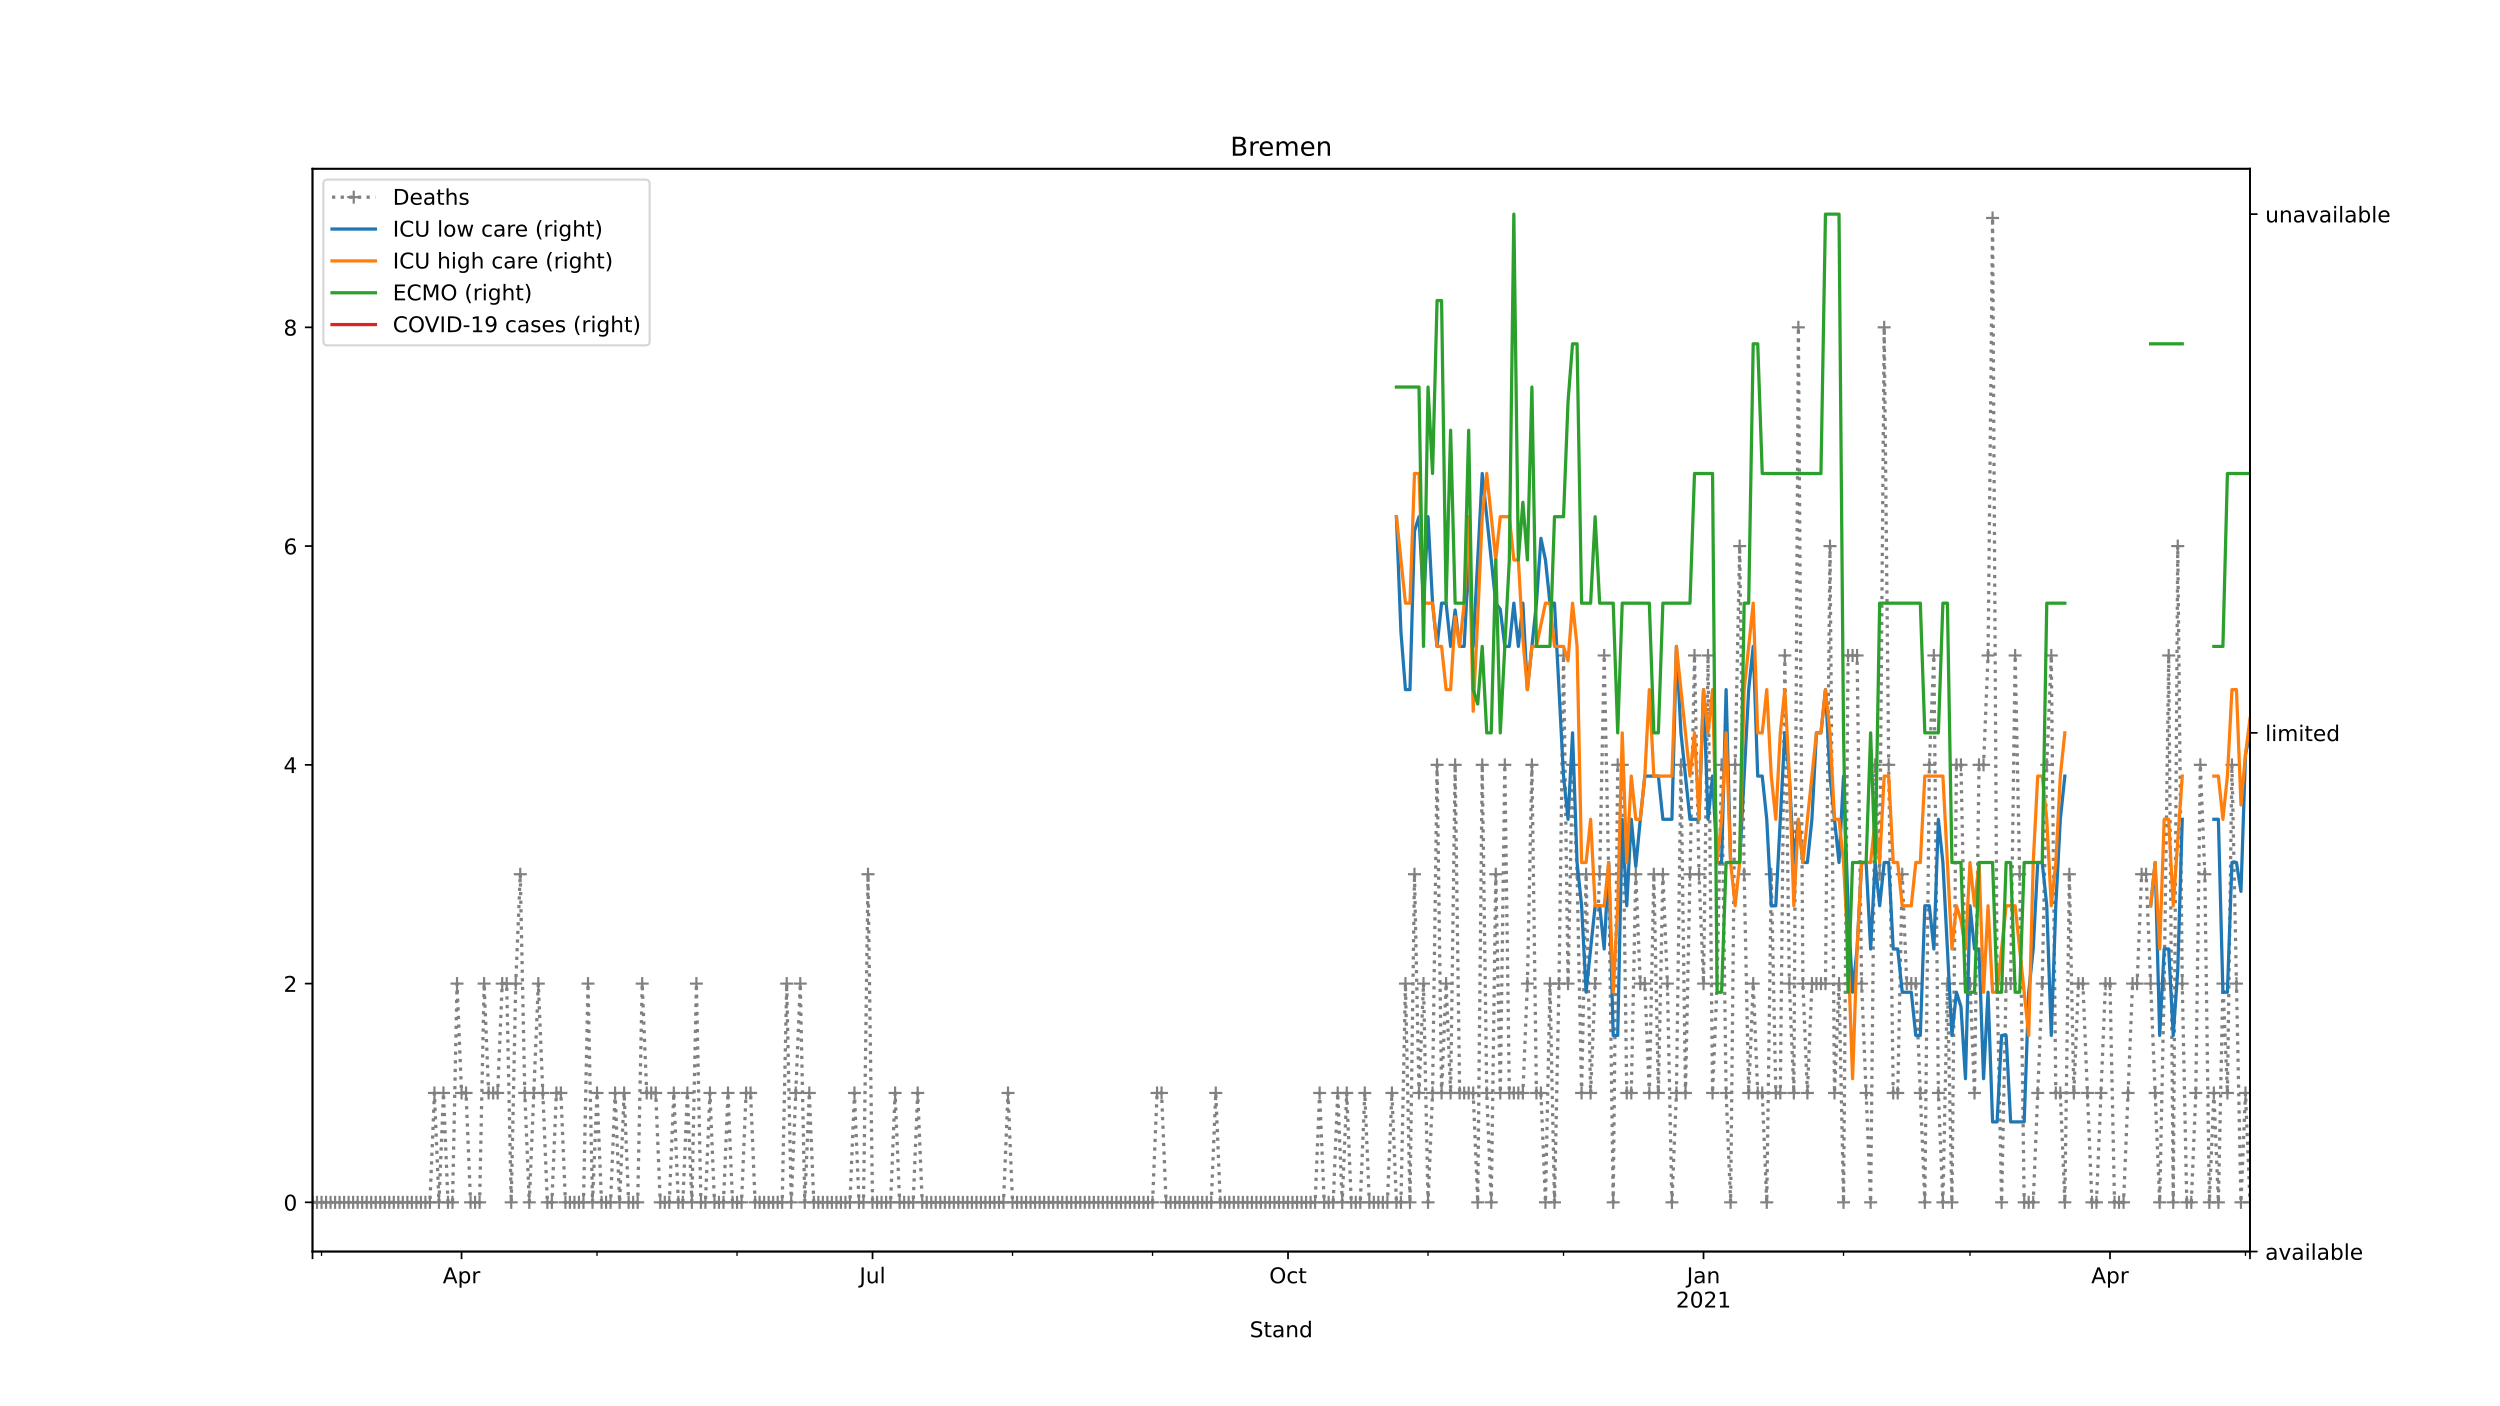 <?xml version="1.0" encoding="utf-8" standalone="no"?>
<!DOCTYPE svg PUBLIC "-//W3C//DTD SVG 1.1//EN"
  "http://www.w3.org/Graphics/SVG/1.1/DTD/svg11.dtd">
<!-- Created with matplotlib (https://matplotlib.org/) -->
<svg height="648pt" version="1.1" viewBox="0 0 1152 648" width="1152pt" xmlns="http://www.w3.org/2000/svg" xmlns:xlink="http://www.w3.org/1999/xlink">
 <defs>
  <style type="text/css">
*{stroke-linecap:butt;stroke-linejoin:round;}
  </style>
 </defs>
 <g id="figure_1">
  <g id="patch_1">
   <path d="M 0 648 
L 1152 648 
L 1152 0 
L 0 0 
z
" style="fill:#ffffff;"/>
  </g>
  <g id="axes_1">
   <g id="patch_2">
    <path d="M 144 576.72 
L 1036.8 576.72 
L 1036.8 77.76 
L 144 77.76 
z
" style="fill:#ffffff;"/>
   </g>
   <g id="matplotlib.axis_1">
    <g id="xtick_1">
     <g id="line2d_1">
      <defs>
       <path d="M 0 0 
L 0 3.5 
" id="m64f1e438f9" style="stroke:#000000;stroke-width:0.8;"/>
      </defs>
      <g>
       <use style="stroke:#000000;stroke-width:0.8;" x="144" xlink:href="#m64f1e438f9" y="576.72"/>
      </g>
     </g>
    </g>
    <g id="xtick_2">
     <g id="line2d_2">
      <g>
       <use style="stroke:#000000;stroke-width:0.8;" x="212.677" xlink:href="#m64f1e438f9" y="576.72"/>
      </g>
     </g>
     <g id="text_1">
      <!-- Apr -->
      <defs>
       <path d="M 34.188 63.188 
L 20.797 26.906 
L 47.609 26.906 
z
M 28.609 72.906 
L 39.797 72.906 
L 67.578 0 
L 57.328 0 
L 50.688 18.703 
L 17.828 18.703 
L 11.188 0 
L 0.781 0 
z
" id="DejaVuSans-65"/>
       <path d="M 18.109 8.203 
L 18.109 -20.797 
L 9.078 -20.797 
L 9.078 54.688 
L 18.109 54.688 
L 18.109 46.391 
Q 20.953 51.266 25.266 53.625 
Q 29.594 56 35.594 56 
Q 45.562 56 51.781 48.094 
Q 58.016 40.188 58.016 27.297 
Q 58.016 14.406 51.781 6.484 
Q 45.562 -1.422 35.594 -1.422 
Q 29.594 -1.422 25.266 0.953 
Q 20.953 3.328 18.109 8.203 
z
M 48.688 27.297 
Q 48.688 37.203 44.609 42.844 
Q 40.531 48.484 33.406 48.484 
Q 26.266 48.484 22.188 42.844 
Q 18.109 37.203 18.109 27.297 
Q 18.109 17.391 22.188 11.75 
Q 26.266 6.109 33.406 6.109 
Q 40.531 6.109 44.609 11.75 
Q 48.688 17.391 48.688 27.297 
z
" id="DejaVuSans-112"/>
       <path d="M 41.109 46.297 
Q 39.594 47.172 37.812 47.578 
Q 36.031 48 33.891 48 
Q 26.266 48 22.188 43.047 
Q 18.109 38.094 18.109 28.812 
L 18.109 0 
L 9.078 0 
L 9.078 54.688 
L 18.109 54.688 
L 18.109 46.188 
Q 20.953 51.172 25.484 53.578 
Q 30.031 56 36.531 56 
Q 37.453 56 38.578 55.875 
Q 39.703 55.766 41.062 55.516 
z
" id="DejaVuSans-114"/>
      </defs>
      <g transform="translate(204.027 591.318)scale(0.1 -0.1)">
       <use xlink:href="#DejaVuSans-65"/>
       <use x="68.408" xlink:href="#DejaVuSans-112"/>
       <use x="131.885" xlink:href="#DejaVuSans-114"/>
      </g>
     </g>
    </g>
    <g id="xtick_3">
     <g id="line2d_3">
      <g>
       <use style="stroke:#000000;stroke-width:0.8;" x="402.059" xlink:href="#m64f1e438f9" y="576.72"/>
      </g>
     </g>
     <g id="text_2">
      <!-- Jul -->
      <defs>
       <path d="M 9.812 72.906 
L 19.672 72.906 
L 19.672 5.078 
Q 19.672 -8.109 14.672 -14.062 
Q 9.672 -20.016 -1.422 -20.016 
L -5.172 -20.016 
L -5.172 -11.719 
L -2.094 -11.719 
Q 4.438 -11.719 7.125 -8.047 
Q 9.812 -4.391 9.812 5.078 
z
" id="DejaVuSans-74"/>
       <path d="M 8.5 21.578 
L 8.5 54.688 
L 17.484 54.688 
L 17.484 21.922 
Q 17.484 14.156 20.5 10.266 
Q 23.531 6.391 29.594 6.391 
Q 36.859 6.391 41.078 11.031 
Q 45.312 15.672 45.312 23.688 
L 45.312 54.688 
L 54.297 54.688 
L 54.297 0 
L 45.312 0 
L 45.312 8.406 
Q 42.047 3.422 37.719 1 
Q 33.406 -1.422 27.688 -1.422 
Q 18.266 -1.422 13.375 4.438 
Q 8.5 10.297 8.5 21.578 
z
M 31.109 56 
z
" id="DejaVuSans-117"/>
       <path d="M 9.422 75.984 
L 18.406 75.984 
L 18.406 0 
L 9.422 0 
z
" id="DejaVuSans-108"/>
      </defs>
      <g transform="translate(396.026 591.318)scale(0.1 -0.1)">
       <use xlink:href="#DejaVuSans-74"/>
       <use x="29.492" xlink:href="#DejaVuSans-117"/>
       <use x="92.871" xlink:href="#DejaVuSans-108"/>
      </g>
     </g>
    </g>
    <g id="xtick_4">
     <g id="line2d_4">
      <g>
       <use style="stroke:#000000;stroke-width:0.8;" x="593.522" xlink:href="#m64f1e438f9" y="576.72"/>
      </g>
     </g>
     <g id="text_3">
      <!-- Oct -->
      <defs>
       <path d="M 39.406 66.219 
Q 28.656 66.219 22.328 58.203 
Q 16.016 50.203 16.016 36.375 
Q 16.016 22.609 22.328 14.594 
Q 28.656 6.594 39.406 6.594 
Q 50.141 6.594 56.422 14.594 
Q 62.703 22.609 62.703 36.375 
Q 62.703 50.203 56.422 58.203 
Q 50.141 66.219 39.406 66.219 
z
M 39.406 74.219 
Q 54.734 74.219 63.906 63.938 
Q 73.094 53.656 73.094 36.375 
Q 73.094 19.141 63.906 8.859 
Q 54.734 -1.422 39.406 -1.422 
Q 24.031 -1.422 14.812 8.828 
Q 5.609 19.094 5.609 36.375 
Q 5.609 53.656 14.812 63.938 
Q 24.031 74.219 39.406 74.219 
z
" id="DejaVuSans-79"/>
       <path d="M 48.781 52.594 
L 48.781 44.188 
Q 44.969 46.297 41.141 47.344 
Q 37.312 48.391 33.406 48.391 
Q 24.656 48.391 19.812 42.844 
Q 14.984 37.312 14.984 27.297 
Q 14.984 17.281 19.812 11.734 
Q 24.656 6.203 33.406 6.203 
Q 37.312 6.203 41.141 7.25 
Q 44.969 8.297 48.781 10.406 
L 48.781 2.094 
Q 45.016 0.344 40.984 -0.531 
Q 36.969 -1.422 32.422 -1.422 
Q 20.062 -1.422 12.781 6.344 
Q 5.516 14.109 5.516 27.297 
Q 5.516 40.672 12.859 48.328 
Q 20.219 56 33.016 56 
Q 37.156 56 41.109 55.141 
Q 45.062 54.297 48.781 52.594 
z
" id="DejaVuSans-99"/>
       <path d="M 18.312 70.219 
L 18.312 54.688 
L 36.812 54.688 
L 36.812 47.703 
L 18.312 47.703 
L 18.312 18.016 
Q 18.312 11.328 20.141 9.422 
Q 21.969 7.516 27.594 7.516 
L 36.812 7.516 
L 36.812 0 
L 27.594 0 
Q 17.188 0 13.234 3.875 
Q 9.281 7.766 9.281 18.016 
L 9.281 47.703 
L 2.688 47.703 
L 2.688 54.688 
L 9.281 54.688 
L 9.281 70.219 
z
" id="DejaVuSans-116"/>
      </defs>
      <g transform="translate(584.876 591.318)scale(0.1 -0.1)">
       <use xlink:href="#DejaVuSans-79"/>
       <use x="78.711" xlink:href="#DejaVuSans-99"/>
       <use x="133.691" xlink:href="#DejaVuSans-116"/>
      </g>
     </g>
    </g>
    <g id="xtick_5">
     <g id="line2d_5">
      <g>
       <use style="stroke:#000000;stroke-width:0.8;" x="784.985" xlink:href="#m64f1e438f9" y="576.72"/>
      </g>
     </g>
     <g id="text_4">
      <!-- Jan -->
      <defs>
       <path d="M 34.281 27.484 
Q 23.391 27.484 19.188 25 
Q 14.984 22.516 14.984 16.5 
Q 14.984 11.719 18.141 8.906 
Q 21.297 6.109 26.703 6.109 
Q 34.188 6.109 38.703 11.406 
Q 43.219 16.703 43.219 25.484 
L 43.219 27.484 
z
M 52.203 31.203 
L 52.203 0 
L 43.219 0 
L 43.219 8.297 
Q 40.141 3.328 35.547 0.953 
Q 30.953 -1.422 24.312 -1.422 
Q 15.922 -1.422 10.953 3.297 
Q 6 8.016 6 15.922 
Q 6 25.141 12.172 29.828 
Q 18.359 34.516 30.609 34.516 
L 43.219 34.516 
L 43.219 35.406 
Q 43.219 41.609 39.141 45 
Q 35.062 48.391 27.688 48.391 
Q 23 48.391 18.547 47.266 
Q 14.109 46.141 10.016 43.891 
L 10.016 52.203 
Q 14.938 54.109 19.578 55.047 
Q 24.219 56 28.609 56 
Q 40.484 56 46.344 49.844 
Q 52.203 43.703 52.203 31.203 
z
" id="DejaVuSans-97"/>
       <path d="M 54.891 33.016 
L 54.891 0 
L 45.906 0 
L 45.906 32.719 
Q 45.906 40.484 42.875 44.328 
Q 39.844 48.188 33.797 48.188 
Q 26.516 48.188 22.312 43.547 
Q 18.109 38.922 18.109 30.906 
L 18.109 0 
L 9.078 0 
L 9.078 54.688 
L 18.109 54.688 
L 18.109 46.188 
Q 21.344 51.125 25.703 53.562 
Q 30.078 56 35.797 56 
Q 45.219 56 50.047 50.172 
Q 54.891 44.344 54.891 33.016 
z
" id="DejaVuSans-110"/>
      </defs>
      <g transform="translate(777.277 591.318)scale(0.1 -0.1)">
       <use xlink:href="#DejaVuSans-74"/>
       <use x="29.492" xlink:href="#DejaVuSans-97"/>
       <use x="90.771" xlink:href="#DejaVuSans-110"/>
      </g>
      <!-- 2021 -->
      <defs>
       <path d="M 19.188 8.297 
L 53.609 8.297 
L 53.609 0 
L 7.328 0 
L 7.328 8.297 
Q 12.938 14.109 22.625 23.891 
Q 32.328 33.688 34.812 36.531 
Q 39.547 41.844 41.422 45.531 
Q 43.312 49.219 43.312 52.781 
Q 43.312 58.594 39.234 62.25 
Q 35.156 65.922 28.609 65.922 
Q 23.969 65.922 18.812 64.312 
Q 13.672 62.703 7.812 59.422 
L 7.812 69.391 
Q 13.766 71.781 18.938 73 
Q 24.125 74.219 28.422 74.219 
Q 39.75 74.219 46.484 68.547 
Q 53.219 62.891 53.219 53.422 
Q 53.219 48.922 51.531 44.891 
Q 49.859 40.875 45.406 35.406 
Q 44.188 33.984 37.641 27.219 
Q 31.109 20.453 19.188 8.297 
z
" id="DejaVuSans-50"/>
       <path d="M 31.781 66.406 
Q 24.172 66.406 20.328 58.906 
Q 16.5 51.422 16.5 36.375 
Q 16.5 21.391 20.328 13.891 
Q 24.172 6.391 31.781 6.391 
Q 39.453 6.391 43.281 13.891 
Q 47.125 21.391 47.125 36.375 
Q 47.125 51.422 43.281 58.906 
Q 39.453 66.406 31.781 66.406 
z
M 31.781 74.219 
Q 44.047 74.219 50.516 64.516 
Q 56.984 54.828 56.984 36.375 
Q 56.984 17.969 50.516 8.266 
Q 44.047 -1.422 31.781 -1.422 
Q 19.531 -1.422 13.062 8.266 
Q 6.594 17.969 6.594 36.375 
Q 6.594 54.828 13.062 64.516 
Q 19.531 74.219 31.781 74.219 
z
" id="DejaVuSans-48"/>
       <path d="M 12.406 8.297 
L 28.516 8.297 
L 28.516 63.922 
L 10.984 60.406 
L 10.984 69.391 
L 28.422 72.906 
L 38.281 72.906 
L 38.281 8.297 
L 54.391 8.297 
L 54.391 0 
L 12.406 0 
z
" id="DejaVuSans-49"/>
      </defs>
      <g transform="translate(772.26 602.516)scale(0.1 -0.1)">
       <use xlink:href="#DejaVuSans-50"/>
       <use x="63.623" xlink:href="#DejaVuSans-48"/>
       <use x="127.246" xlink:href="#DejaVuSans-50"/>
       <use x="190.869" xlink:href="#DejaVuSans-49"/>
      </g>
     </g>
    </g>
    <g id="xtick_6">
     <g id="line2d_6">
      <g>
       <use style="stroke:#000000;stroke-width:0.8;" x="972.285" xlink:href="#m64f1e438f9" y="576.72"/>
      </g>
     </g>
     <g id="text_5">
      <!-- Apr -->
      <g transform="translate(963.635 591.318)scale(0.1 -0.1)">
       <use xlink:href="#DejaVuSans-65"/>
       <use x="68.408" xlink:href="#DejaVuSans-112"/>
       <use x="131.885" xlink:href="#DejaVuSans-114"/>
      </g>
     </g>
    </g>
    <g id="xtick_7">
     <g id="line2d_7">
      <g>
       <use style="stroke:#000000;stroke-width:0.8;" x="1036.8" xlink:href="#m64f1e438f9" y="576.72"/>
      </g>
     </g>
    </g>
    <g id="xtick_8">
     <g id="line2d_8">
      <defs>
       <path d="M 0 0 
L 0 2 
" id="m5e4c4262e7" style="stroke:#000000;stroke-width:0.6;"/>
      </defs>
      <g>
       <use style="stroke:#000000;stroke-width:0.6;" x="148.162" xlink:href="#m5e4c4262e7" y="576.72"/>
      </g>
     </g>
    </g>
    <g id="xtick_9">
     <g id="line2d_9">
      <g>
       <use style="stroke:#000000;stroke-width:0.6;" x="275.11" xlink:href="#m5e4c4262e7" y="576.72"/>
      </g>
     </g>
    </g>
    <g id="xtick_10">
     <g id="line2d_10">
      <g>
       <use style="stroke:#000000;stroke-width:0.6;" x="339.625" xlink:href="#m5e4c4262e7" y="576.72"/>
      </g>
     </g>
    </g>
    <g id="xtick_11">
     <g id="line2d_11">
      <g>
       <use style="stroke:#000000;stroke-width:0.6;" x="466.573" xlink:href="#m5e4c4262e7" y="576.72"/>
      </g>
     </g>
    </g>
    <g id="xtick_12">
     <g id="line2d_12">
      <g>
       <use style="stroke:#000000;stroke-width:0.6;" x="531.088" xlink:href="#m5e4c4262e7" y="576.72"/>
      </g>
     </g>
    </g>
    <g id="xtick_13">
     <g id="line2d_13">
      <g>
       <use style="stroke:#000000;stroke-width:0.6;" x="658.036" xlink:href="#m5e4c4262e7" y="576.72"/>
      </g>
     </g>
    </g>
    <g id="xtick_14">
     <g id="line2d_14">
      <g>
       <use style="stroke:#000000;stroke-width:0.6;" x="720.47" xlink:href="#m5e4c4262e7" y="576.72"/>
      </g>
     </g>
    </g>
    <g id="xtick_15">
     <g id="line2d_15">
      <g>
       <use style="stroke:#000000;stroke-width:0.6;" x="849.499" xlink:href="#m5e4c4262e7" y="576.72"/>
      </g>
     </g>
    </g>
    <g id="xtick_16">
     <g id="line2d_16">
      <g>
       <use style="stroke:#000000;stroke-width:0.6;" x="907.771" xlink:href="#m5e4c4262e7" y="576.72"/>
      </g>
     </g>
    </g>
    <g id="xtick_17">
     <g id="line2d_17">
      <g>
       <use style="stroke:#000000;stroke-width:0.6;" x="1034.719" xlink:href="#m5e4c4262e7" y="576.72"/>
      </g>
     </g>
    </g>
    <g id="text_6">
     <!-- Stand -->
     <defs>
      <path d="M 53.516 70.516 
L 53.516 60.891 
Q 47.906 63.578 42.922 64.891 
Q 37.938 66.219 33.297 66.219 
Q 25.25 66.219 20.875 63.094 
Q 16.5 59.969 16.5 54.203 
Q 16.5 49.359 19.406 46.891 
Q 22.312 44.438 30.422 42.922 
L 36.375 41.703 
Q 47.406 39.594 52.656 34.297 
Q 57.906 29 57.906 20.125 
Q 57.906 9.516 50.797 4.047 
Q 43.703 -1.422 29.984 -1.422 
Q 24.812 -1.422 18.969 -0.25 
Q 13.141 0.922 6.891 3.219 
L 6.891 13.375 
Q 12.891 10.016 18.656 8.297 
Q 24.422 6.594 29.984 6.594 
Q 38.422 6.594 43.016 9.906 
Q 47.609 13.234 47.609 19.391 
Q 47.609 24.75 44.312 27.781 
Q 41.016 30.812 33.5 32.328 
L 27.484 33.5 
Q 16.453 35.688 11.516 40.375 
Q 6.594 45.062 6.594 53.422 
Q 6.594 63.094 13.406 68.656 
Q 20.219 74.219 32.172 74.219 
Q 37.312 74.219 42.625 73.281 
Q 47.953 72.359 53.516 70.516 
z
" id="DejaVuSans-83"/>
      <path d="M 45.406 46.391 
L 45.406 75.984 
L 54.391 75.984 
L 54.391 0 
L 45.406 0 
L 45.406 8.203 
Q 42.578 3.328 38.25 0.953 
Q 33.938 -1.422 27.875 -1.422 
Q 17.969 -1.422 11.734 6.484 
Q 5.516 14.406 5.516 27.297 
Q 5.516 40.188 11.734 48.094 
Q 17.969 56 27.875 56 
Q 33.938 56 38.25 53.625 
Q 42.578 51.266 45.406 46.391 
z
M 14.797 27.297 
Q 14.797 17.391 18.875 11.75 
Q 22.953 6.109 30.078 6.109 
Q 37.203 6.109 41.297 11.75 
Q 45.406 17.391 45.406 27.297 
Q 45.406 37.203 41.297 42.844 
Q 37.203 48.484 30.078 48.484 
Q 22.953 48.484 18.875 42.844 
Q 14.797 37.203 14.797 27.297 
z
" id="DejaVuSans-100"/>
     </defs>
     <g transform="translate(575.859 616.194)scale(0.1 -0.1)">
      <use xlink:href="#DejaVuSans-83"/>
      <use x="63.477" xlink:href="#DejaVuSans-116"/>
      <use x="102.686" xlink:href="#DejaVuSans-97"/>
      <use x="163.965" xlink:href="#DejaVuSans-110"/>
      <use x="227.344" xlink:href="#DejaVuSans-100"/>
     </g>
    </g>
   </g>
   <g id="matplotlib.axis_2">
    <g id="ytick_1">
     <g id="line2d_18">
      <defs>
       <path d="M 0 0 
L -3.5 0 
" id="me3301e0f6f" style="stroke:#000000;stroke-width:0.8;"/>
      </defs>
      <g>
       <use style="stroke:#000000;stroke-width:0.8;" x="144" xlink:href="#me3301e0f6f" y="554.04"/>
      </g>
     </g>
     <g id="text_7">
      <!-- 0 -->
      <g transform="translate(130.637 557.839)scale(0.1 -0.1)">
       <use xlink:href="#DejaVuSans-48"/>
      </g>
     </g>
    </g>
    <g id="ytick_2">
     <g id="line2d_19">
      <g>
       <use style="stroke:#000000;stroke-width:0.8;" x="144" xlink:href="#me3301e0f6f" y="453.24"/>
      </g>
     </g>
     <g id="text_8">
      <!-- 2 -->
      <g transform="translate(130.637 457.039)scale(0.1 -0.1)">
       <use xlink:href="#DejaVuSans-50"/>
      </g>
     </g>
    </g>
    <g id="ytick_3">
     <g id="line2d_20">
      <g>
       <use style="stroke:#000000;stroke-width:0.8;" x="144" xlink:href="#me3301e0f6f" y="352.44"/>
      </g>
     </g>
     <g id="text_9">
      <!-- 4 -->
      <defs>
       <path d="M 37.797 64.312 
L 12.891 25.391 
L 37.797 25.391 
z
M 35.203 72.906 
L 47.609 72.906 
L 47.609 25.391 
L 58.016 25.391 
L 58.016 17.188 
L 47.609 17.188 
L 47.609 0 
L 37.797 0 
L 37.797 17.188 
L 4.891 17.188 
L 4.891 26.703 
z
" id="DejaVuSans-52"/>
      </defs>
      <g transform="translate(130.637 356.239)scale(0.1 -0.1)">
       <use xlink:href="#DejaVuSans-52"/>
      </g>
     </g>
    </g>
    <g id="ytick_4">
     <g id="line2d_21">
      <g>
       <use style="stroke:#000000;stroke-width:0.8;" x="144" xlink:href="#me3301e0f6f" y="251.64"/>
      </g>
     </g>
     <g id="text_10">
      <!-- 6 -->
      <defs>
       <path d="M 33.016 40.375 
Q 26.375 40.375 22.484 35.828 
Q 18.609 31.297 18.609 23.391 
Q 18.609 15.531 22.484 10.953 
Q 26.375 6.391 33.016 6.391 
Q 39.656 6.391 43.531 10.953 
Q 47.406 15.531 47.406 23.391 
Q 47.406 31.297 43.531 35.828 
Q 39.656 40.375 33.016 40.375 
z
M 52.594 71.297 
L 52.594 62.312 
Q 48.875 64.062 45.094 64.984 
Q 41.312 65.922 37.594 65.922 
Q 27.828 65.922 22.672 59.328 
Q 17.531 52.734 16.797 39.406 
Q 19.672 43.656 24.016 45.922 
Q 28.375 48.188 33.594 48.188 
Q 44.578 48.188 50.953 41.516 
Q 57.328 34.859 57.328 23.391 
Q 57.328 12.156 50.688 5.359 
Q 44.047 -1.422 33.016 -1.422 
Q 20.359 -1.422 13.672 8.266 
Q 6.984 17.969 6.984 36.375 
Q 6.984 53.656 15.188 63.938 
Q 23.391 74.219 37.203 74.219 
Q 40.922 74.219 44.703 73.484 
Q 48.484 72.75 52.594 71.297 
z
" id="DejaVuSans-54"/>
      </defs>
      <g transform="translate(130.637 255.439)scale(0.1 -0.1)">
       <use xlink:href="#DejaVuSans-54"/>
      </g>
     </g>
    </g>
    <g id="ytick_5">
     <g id="line2d_22">
      <g>
       <use style="stroke:#000000;stroke-width:0.8;" x="144" xlink:href="#me3301e0f6f" y="150.84"/>
      </g>
     </g>
     <g id="text_11">
      <!-- 8 -->
      <defs>
       <path d="M 31.781 34.625 
Q 24.75 34.625 20.719 30.859 
Q 16.703 27.094 16.703 20.516 
Q 16.703 13.922 20.719 10.156 
Q 24.75 6.391 31.781 6.391 
Q 38.812 6.391 42.859 10.172 
Q 46.922 13.969 46.922 20.516 
Q 46.922 27.094 42.891 30.859 
Q 38.875 34.625 31.781 34.625 
z
M 21.922 38.812 
Q 15.578 40.375 12.031 44.719 
Q 8.5 49.078 8.5 55.328 
Q 8.5 64.062 14.719 69.141 
Q 20.953 74.219 31.781 74.219 
Q 42.672 74.219 48.875 69.141 
Q 55.078 64.062 55.078 55.328 
Q 55.078 49.078 51.531 44.719 
Q 48 40.375 41.703 38.812 
Q 48.828 37.156 52.797 32.312 
Q 56.781 27.484 56.781 20.516 
Q 56.781 9.906 50.312 4.234 
Q 43.844 -1.422 31.781 -1.422 
Q 19.734 -1.422 13.25 4.234 
Q 6.781 9.906 6.781 20.516 
Q 6.781 27.484 10.781 32.312 
Q 14.797 37.156 21.922 38.812 
z
M 18.312 54.391 
Q 18.312 48.734 21.844 45.562 
Q 25.391 42.391 31.781 42.391 
Q 38.141 42.391 41.719 45.562 
Q 45.312 48.734 45.312 54.391 
Q 45.312 60.062 41.719 63.234 
Q 38.141 66.406 31.781 66.406 
Q 25.391 66.406 21.844 63.234 
Q 18.312 60.062 18.312 54.391 
z
" id="DejaVuSans-56"/>
      </defs>
      <g transform="translate(130.637 154.639)scale(0.1 -0.1)">
       <use xlink:href="#DejaVuSans-56"/>
      </g>
     </g>
    </g>
   </g>
   <g id="line2d_23">
    <path clip-path="url(#p9d248ddb29)" d="M 144 554.04 
L 198.109 554.04 
L 200.19 503.64 
L 202.271 554.04 
L 204.352 503.64 
L 206.434 554.04 
L 208.515 554.04 
L 210.596 453.24 
L 212.677 503.64 
L 214.758 503.64 
L 216.839 554.04 
L 221.001 554.04 
L 223.083 453.24 
L 225.164 503.64 
L 229.326 503.64 
L 231.407 453.24 
L 233.488 453.24 
L 235.569 554.04 
L 237.65 453.24 
L 239.731 402.84 
L 241.813 503.64 
L 243.894 554.04 
L 248.056 453.24 
L 252.218 554.04 
L 254.299 554.04 
L 256.38 503.64 
L 258.462 503.64 
L 260.543 554.04 
L 268.867 554.04 
L 270.948 453.24 
L 273.029 554.04 
L 275.11 503.64 
L 277.192 554.04 
L 281.354 554.04 
L 283.435 503.64 
L 285.516 554.04 
L 287.597 503.64 
L 289.678 554.04 
L 293.841 554.04 
L 295.922 453.24 
L 298.003 503.64 
L 302.165 503.64 
L 304.246 554.04 
L 308.408 554.04 
L 310.49 503.64 
L 312.571 554.04 
L 314.652 554.04 
L 316.733 503.64 
L 318.814 554.04 
L 320.895 453.24 
L 322.976 554.04 
L 325.057 554.04 
L 327.138 503.64 
L 329.22 554.04 
L 333.382 554.04 
L 335.463 503.64 
L 337.544 554.04 
L 341.706 554.04 
L 343.787 503.64 
L 345.869 503.64 
L 347.95 554.04 
L 360.436 554.04 
L 362.517 453.24 
L 364.599 554.04 
L 368.761 453.24 
L 370.842 554.04 
L 372.923 503.64 
L 375.004 554.04 
L 391.653 554.04 
L 393.734 503.64 
L 395.815 554.04 
L 397.897 554.04 
L 399.978 402.84 
L 402.059 554.04 
L 410.383 554.04 
L 412.464 503.64 
L 414.545 554.04 
L 420.789 554.04 
L 422.87 503.64 
L 424.951 554.04 
L 462.411 554.04 
L 464.492 503.64 
L 466.573 554.04 
L 531.088 554.04 
L 533.169 503.64 
L 535.25 503.64 
L 537.331 554.04 
L 558.143 554.04 
L 560.224 503.64 
L 562.305 554.04 
L 606.008 554.04 
L 608.09 503.64 
L 610.171 554.04 
L 614.333 554.04 
L 616.414 503.64 
L 618.495 554.04 
L 620.576 503.64 
L 622.657 554.04 
L 626.82 554.04 
L 628.901 503.64 
L 630.982 554.04 
L 639.306 554.04 
L 641.387 503.64 
L 643.469 554.04 
L 645.55 554.04 
L 647.631 453.24 
L 649.712 554.04 
L 651.793 402.84 
L 653.874 503.64 
L 655.955 453.24 
L 658.036 554.04 
L 660.117 503.64 
L 662.199 352.44 
L 664.28 503.64 
L 666.361 453.24 
L 668.442 503.64 
L 670.523 352.44 
L 672.604 503.64 
L 678.848 503.64 
L 680.929 554.04 
L 683.01 352.44 
L 685.091 503.64 
L 687.172 554.04 
L 689.253 402.84 
L 691.334 503.64 
L 693.415 352.44 
L 695.497 503.64 
L 701.74 503.64 
L 703.821 453.24 
L 705.902 352.44 
L 707.983 503.64 
L 710.064 503.64 
L 712.145 554.04 
L 714.227 453.24 
L 716.308 554.04 
L 718.389 453.24 
L 720.47 302.04 
L 722.551 453.24 
L 724.632 352.44 
L 726.713 402.84 
L 728.794 503.64 
L 730.876 402.84 
L 732.957 503.64 
L 737.119 402.84 
L 739.2 302.04 
L 741.281 402.84 
L 743.362 554.04 
L 745.443 352.44 
L 747.524 352.44 
L 749.606 503.64 
L 751.687 503.64 
L 753.768 402.84 
L 755.849 453.24 
L 757.93 453.24 
L 760.011 503.64 
L 762.092 402.84 
L 764.173 503.64 
L 766.255 402.84 
L 768.336 453.24 
L 770.417 554.04 
L 772.498 503.64 
L 774.579 352.44 
L 776.66 503.64 
L 780.822 302.04 
L 782.903 402.84 
L 784.985 453.24 
L 787.066 302.04 
L 789.147 503.64 
L 791.228 453.24 
L 793.309 352.44 
L 795.39 503.64 
L 797.471 554.04 
L 799.552 352.44 
L 801.634 251.64 
L 803.715 402.84 
L 805.796 503.64 
L 807.877 453.24 
L 809.958 503.64 
L 812.039 503.64 
L 814.12 554.04 
L 816.201 402.84 
L 818.283 503.64 
L 820.364 503.64 
L 822.445 302.04 
L 824.526 453.24 
L 826.607 503.64 
L 828.688 150.84 
L 830.769 453.24 
L 832.85 503.64 
L 834.931 453.24 
L 841.175 453.24 
L 843.256 251.64 
L 845.337 503.64 
L 847.418 453.24 
L 849.499 554.04 
L 851.58 302.04 
L 855.743 302.04 
L 857.824 453.24 
L 861.986 554.04 
L 864.067 352.44 
L 866.148 402.84 
L 868.229 150.84 
L 870.31 352.44 
L 872.392 503.64 
L 874.473 503.64 
L 876.554 402.84 
L 878.635 453.24 
L 882.797 453.24 
L 886.959 554.04 
L 889.041 352.44 
L 891.122 302.04 
L 893.203 503.64 
L 895.284 554.04 
L 897.365 453.24 
L 899.446 554.04 
L 901.527 352.44 
L 903.608 352.44 
L 905.69 453.24 
L 907.771 453.24 
L 909.852 503.64 
L 911.933 352.44 
L 914.014 352.44 
L 916.095 302.04 
L 918.176 100.44 
L 920.257 453.24 
L 922.338 554.04 
L 924.42 453.24 
L 926.501 453.24 
L 928.582 302.04 
L 930.663 402.84 
L 932.744 554.04 
L 936.906 554.04 
L 941.069 453.24 
L 943.15 352.44 
L 945.231 302.04 
L 947.312 503.64 
L 949.393 503.64 
L 951.474 554.04 
L 953.555 402.84 
L 955.636 503.64 
L 957.717 453.24 
L 959.799 453.24 
L 963.961 554.04 
L 966.042 554.04 
L 970.204 453.24 
L 972.285 453.24 
L 974.366 554.04 
L 978.529 554.04 
L 982.691 453.24 
L 984.772 453.24 
L 986.853 402.84 
L 988.934 402.84 
L 995.178 554.04 
L 997.259 453.24 
L 999.34 302.04 
L 1001.421 554.04 
L 1003.502 251.64 
L 1005.583 453.24 
L 1007.664 554.04 
L 1009.745 554.04 
L 1011.827 503.64 
L 1013.908 352.44 
L 1015.989 402.84 
L 1018.07 554.04 
L 1020.151 503.64 
L 1022.232 554.04 
L 1024.313 453.24 
L 1026.394 503.64 
L 1028.476 352.44 
L 1032.638 554.04 
L 1034.719 503.64 
L 1036.8 554.04 
L 1036.8 554.04 
" style="fill:none;stroke:#808080;stroke-dasharray:1.5,2.475;stroke-dashoffset:0;stroke-width:1.5;"/>
    <defs>
     <path d="M -3 0 
L 3 0 
M 0 3 
L 0 -3 
" id="mfd5ca066ab" style="stroke:#808080;"/>
    </defs>
    <g clip-path="url(#p9d248ddb29)">
     <use style="fill:#808080;stroke:#808080;" x="144" xlink:href="#mfd5ca066ab" y="554.04"/>
     <use style="fill:#808080;stroke:#808080;" x="146.081" xlink:href="#mfd5ca066ab" y="554.04"/>
     <use style="fill:#808080;stroke:#808080;" x="148.162" xlink:href="#mfd5ca066ab" y="554.04"/>
     <use style="fill:#808080;stroke:#808080;" x="150.243" xlink:href="#mfd5ca066ab" y="554.04"/>
     <use style="fill:#808080;stroke:#808080;" x="152.324" xlink:href="#mfd5ca066ab" y="554.04"/>
     <use style="fill:#808080;stroke:#808080;" x="154.406" xlink:href="#mfd5ca066ab" y="554.04"/>
     <use style="fill:#808080;stroke:#808080;" x="156.487" xlink:href="#mfd5ca066ab" y="554.04"/>
     <use style="fill:#808080;stroke:#808080;" x="158.568" xlink:href="#mfd5ca066ab" y="554.04"/>
     <use style="fill:#808080;stroke:#808080;" x="160.649" xlink:href="#mfd5ca066ab" y="554.04"/>
     <use style="fill:#808080;stroke:#808080;" x="162.73" xlink:href="#mfd5ca066ab" y="554.04"/>
     <use style="fill:#808080;stroke:#808080;" x="164.811" xlink:href="#mfd5ca066ab" y="554.04"/>
     <use style="fill:#808080;stroke:#808080;" x="166.892" xlink:href="#mfd5ca066ab" y="554.04"/>
     <use style="fill:#808080;stroke:#808080;" x="168.973" xlink:href="#mfd5ca066ab" y="554.04"/>
     <use style="fill:#808080;stroke:#808080;" x="171.055" xlink:href="#mfd5ca066ab" y="554.04"/>
     <use style="fill:#808080;stroke:#808080;" x="173.136" xlink:href="#mfd5ca066ab" y="554.04"/>
     <use style="fill:#808080;stroke:#808080;" x="175.217" xlink:href="#mfd5ca066ab" y="554.04"/>
     <use style="fill:#808080;stroke:#808080;" x="177.298" xlink:href="#mfd5ca066ab" y="554.04"/>
     <use style="fill:#808080;stroke:#808080;" x="179.379" xlink:href="#mfd5ca066ab" y="554.04"/>
     <use style="fill:#808080;stroke:#808080;" x="181.46" xlink:href="#mfd5ca066ab" y="554.04"/>
     <use style="fill:#808080;stroke:#808080;" x="183.541" xlink:href="#mfd5ca066ab" y="554.04"/>
     <use style="fill:#808080;stroke:#808080;" x="185.622" xlink:href="#mfd5ca066ab" y="554.04"/>
     <use style="fill:#808080;stroke:#808080;" x="187.703" xlink:href="#mfd5ca066ab" y="554.04"/>
     <use style="fill:#808080;stroke:#808080;" x="189.785" xlink:href="#mfd5ca066ab" y="554.04"/>
     <use style="fill:#808080;stroke:#808080;" x="191.866" xlink:href="#mfd5ca066ab" y="554.04"/>
     <use style="fill:#808080;stroke:#808080;" x="193.947" xlink:href="#mfd5ca066ab" y="554.04"/>
     <use style="fill:#808080;stroke:#808080;" x="196.028" xlink:href="#mfd5ca066ab" y="554.04"/>
     <use style="fill:#808080;stroke:#808080;" x="198.109" xlink:href="#mfd5ca066ab" y="554.04"/>
     <use style="fill:#808080;stroke:#808080;" x="200.19" xlink:href="#mfd5ca066ab" y="503.64"/>
     <use style="fill:#808080;stroke:#808080;" x="202.271" xlink:href="#mfd5ca066ab" y="554.04"/>
     <use style="fill:#808080;stroke:#808080;" x="204.352" xlink:href="#mfd5ca066ab" y="503.64"/>
     <use style="fill:#808080;stroke:#808080;" x="206.434" xlink:href="#mfd5ca066ab" y="554.04"/>
     <use style="fill:#808080;stroke:#808080;" x="208.515" xlink:href="#mfd5ca066ab" y="554.04"/>
     <use style="fill:#808080;stroke:#808080;" x="210.596" xlink:href="#mfd5ca066ab" y="453.24"/>
     <use style="fill:#808080;stroke:#808080;" x="212.677" xlink:href="#mfd5ca066ab" y="503.64"/>
     <use style="fill:#808080;stroke:#808080;" x="214.758" xlink:href="#mfd5ca066ab" y="503.64"/>
     <use style="fill:#808080;stroke:#808080;" x="216.839" xlink:href="#mfd5ca066ab" y="554.04"/>
     <use style="fill:#808080;stroke:#808080;" x="218.92" xlink:href="#mfd5ca066ab" y="554.04"/>
     <use style="fill:#808080;stroke:#808080;" x="221.001" xlink:href="#mfd5ca066ab" y="554.04"/>
     <use style="fill:#808080;stroke:#808080;" x="223.083" xlink:href="#mfd5ca066ab" y="453.24"/>
     <use style="fill:#808080;stroke:#808080;" x="225.164" xlink:href="#mfd5ca066ab" y="503.64"/>
     <use style="fill:#808080;stroke:#808080;" x="227.245" xlink:href="#mfd5ca066ab" y="503.64"/>
     <use style="fill:#808080;stroke:#808080;" x="229.326" xlink:href="#mfd5ca066ab" y="503.64"/>
     <use style="fill:#808080;stroke:#808080;" x="231.407" xlink:href="#mfd5ca066ab" y="453.24"/>
     <use style="fill:#808080;stroke:#808080;" x="233.488" xlink:href="#mfd5ca066ab" y="453.24"/>
     <use style="fill:#808080;stroke:#808080;" x="235.569" xlink:href="#mfd5ca066ab" y="554.04"/>
     <use style="fill:#808080;stroke:#808080;" x="237.65" xlink:href="#mfd5ca066ab" y="453.24"/>
     <use style="fill:#808080;stroke:#808080;" x="239.731" xlink:href="#mfd5ca066ab" y="402.84"/>
     <use style="fill:#808080;stroke:#808080;" x="241.813" xlink:href="#mfd5ca066ab" y="503.64"/>
     <use style="fill:#808080;stroke:#808080;" x="243.894" xlink:href="#mfd5ca066ab" y="554.04"/>
     <use style="fill:#808080;stroke:#808080;" x="245.975" xlink:href="#mfd5ca066ab" y="503.64"/>
     <use style="fill:#808080;stroke:#808080;" x="248.056" xlink:href="#mfd5ca066ab" y="453.24"/>
     <use style="fill:#808080;stroke:#808080;" x="250.137" xlink:href="#mfd5ca066ab" y="503.64"/>
     <use style="fill:#808080;stroke:#808080;" x="252.218" xlink:href="#mfd5ca066ab" y="554.04"/>
     <use style="fill:#808080;stroke:#808080;" x="254.299" xlink:href="#mfd5ca066ab" y="554.04"/>
     <use style="fill:#808080;stroke:#808080;" x="256.38" xlink:href="#mfd5ca066ab" y="503.64"/>
     <use style="fill:#808080;stroke:#808080;" x="258.462" xlink:href="#mfd5ca066ab" y="503.64"/>
     <use style="fill:#808080;stroke:#808080;" x="260.543" xlink:href="#mfd5ca066ab" y="554.04"/>
     <use style="fill:#808080;stroke:#808080;" x="262.624" xlink:href="#mfd5ca066ab" y="554.04"/>
     <use style="fill:#808080;stroke:#808080;" x="264.705" xlink:href="#mfd5ca066ab" y="554.04"/>
     <use style="fill:#808080;stroke:#808080;" x="266.786" xlink:href="#mfd5ca066ab" y="554.04"/>
     <use style="fill:#808080;stroke:#808080;" x="268.867" xlink:href="#mfd5ca066ab" y="554.04"/>
     <use style="fill:#808080;stroke:#808080;" x="270.948" xlink:href="#mfd5ca066ab" y="453.24"/>
     <use style="fill:#808080;stroke:#808080;" x="273.029" xlink:href="#mfd5ca066ab" y="554.04"/>
     <use style="fill:#808080;stroke:#808080;" x="275.11" xlink:href="#mfd5ca066ab" y="503.64"/>
     <use style="fill:#808080;stroke:#808080;" x="277.192" xlink:href="#mfd5ca066ab" y="554.04"/>
     <use style="fill:#808080;stroke:#808080;" x="279.273" xlink:href="#mfd5ca066ab" y="554.04"/>
     <use style="fill:#808080;stroke:#808080;" x="281.354" xlink:href="#mfd5ca066ab" y="554.04"/>
     <use style="fill:#808080;stroke:#808080;" x="283.435" xlink:href="#mfd5ca066ab" y="503.64"/>
     <use style="fill:#808080;stroke:#808080;" x="285.516" xlink:href="#mfd5ca066ab" y="554.04"/>
     <use style="fill:#808080;stroke:#808080;" x="287.597" xlink:href="#mfd5ca066ab" y="503.64"/>
     <use style="fill:#808080;stroke:#808080;" x="289.678" xlink:href="#mfd5ca066ab" y="554.04"/>
     <use style="fill:#808080;stroke:#808080;" x="291.759" xlink:href="#mfd5ca066ab" y="554.04"/>
     <use style="fill:#808080;stroke:#808080;" x="293.841" xlink:href="#mfd5ca066ab" y="554.04"/>
     <use style="fill:#808080;stroke:#808080;" x="295.922" xlink:href="#mfd5ca066ab" y="453.24"/>
     <use style="fill:#808080;stroke:#808080;" x="298.003" xlink:href="#mfd5ca066ab" y="503.64"/>
     <use style="fill:#808080;stroke:#808080;" x="300.084" xlink:href="#mfd5ca066ab" y="503.64"/>
     <use style="fill:#808080;stroke:#808080;" x="302.165" xlink:href="#mfd5ca066ab" y="503.64"/>
     <use style="fill:#808080;stroke:#808080;" x="304.246" xlink:href="#mfd5ca066ab" y="554.04"/>
     <use style="fill:#808080;stroke:#808080;" x="306.327" xlink:href="#mfd5ca066ab" y="554.04"/>
     <use style="fill:#808080;stroke:#808080;" x="308.408" xlink:href="#mfd5ca066ab" y="554.04"/>
     <use style="fill:#808080;stroke:#808080;" x="310.49" xlink:href="#mfd5ca066ab" y="503.64"/>
     <use style="fill:#808080;stroke:#808080;" x="312.571" xlink:href="#mfd5ca066ab" y="554.04"/>
     <use style="fill:#808080;stroke:#808080;" x="314.652" xlink:href="#mfd5ca066ab" y="554.04"/>
     <use style="fill:#808080;stroke:#808080;" x="316.733" xlink:href="#mfd5ca066ab" y="503.64"/>
     <use style="fill:#808080;stroke:#808080;" x="318.814" xlink:href="#mfd5ca066ab" y="554.04"/>
     <use style="fill:#808080;stroke:#808080;" x="320.895" xlink:href="#mfd5ca066ab" y="453.24"/>
     <use style="fill:#808080;stroke:#808080;" x="322.976" xlink:href="#mfd5ca066ab" y="554.04"/>
     <use style="fill:#808080;stroke:#808080;" x="325.057" xlink:href="#mfd5ca066ab" y="554.04"/>
     <use style="fill:#808080;stroke:#808080;" x="327.138" xlink:href="#mfd5ca066ab" y="503.64"/>
     <use style="fill:#808080;stroke:#808080;" x="329.22" xlink:href="#mfd5ca066ab" y="554.04"/>
     <use style="fill:#808080;stroke:#808080;" x="331.301" xlink:href="#mfd5ca066ab" y="554.04"/>
     <use style="fill:#808080;stroke:#808080;" x="333.382" xlink:href="#mfd5ca066ab" y="554.04"/>
     <use style="fill:#808080;stroke:#808080;" x="335.463" xlink:href="#mfd5ca066ab" y="503.64"/>
     <use style="fill:#808080;stroke:#808080;" x="337.544" xlink:href="#mfd5ca066ab" y="554.04"/>
     <use style="fill:#808080;stroke:#808080;" x="339.625" xlink:href="#mfd5ca066ab" y="554.04"/>
     <use style="fill:#808080;stroke:#808080;" x="341.706" xlink:href="#mfd5ca066ab" y="554.04"/>
     <use style="fill:#808080;stroke:#808080;" x="343.787" xlink:href="#mfd5ca066ab" y="503.64"/>
     <use style="fill:#808080;stroke:#808080;" x="345.869" xlink:href="#mfd5ca066ab" y="503.64"/>
     <use style="fill:#808080;stroke:#808080;" x="347.95" xlink:href="#mfd5ca066ab" y="554.04"/>
     <use style="fill:#808080;stroke:#808080;" x="350.031" xlink:href="#mfd5ca066ab" y="554.04"/>
     <use style="fill:#808080;stroke:#808080;" x="352.112" xlink:href="#mfd5ca066ab" y="554.04"/>
     <use style="fill:#808080;stroke:#808080;" x="354.193" xlink:href="#mfd5ca066ab" y="554.04"/>
     <use style="fill:#808080;stroke:#808080;" x="356.274" xlink:href="#mfd5ca066ab" y="554.04"/>
     <use style="fill:#808080;stroke:#808080;" x="358.355" xlink:href="#mfd5ca066ab" y="554.04"/>
     <use style="fill:#808080;stroke:#808080;" x="360.436" xlink:href="#mfd5ca066ab" y="554.04"/>
     <use style="fill:#808080;stroke:#808080;" x="362.517" xlink:href="#mfd5ca066ab" y="453.24"/>
     <use style="fill:#808080;stroke:#808080;" x="364.599" xlink:href="#mfd5ca066ab" y="554.04"/>
     <use style="fill:#808080;stroke:#808080;" x="366.68" xlink:href="#mfd5ca066ab" y="503.64"/>
     <use style="fill:#808080;stroke:#808080;" x="368.761" xlink:href="#mfd5ca066ab" y="453.24"/>
     <use style="fill:#808080;stroke:#808080;" x="370.842" xlink:href="#mfd5ca066ab" y="554.04"/>
     <use style="fill:#808080;stroke:#808080;" x="372.923" xlink:href="#mfd5ca066ab" y="503.64"/>
     <use style="fill:#808080;stroke:#808080;" x="375.004" xlink:href="#mfd5ca066ab" y="554.04"/>
     <use style="fill:#808080;stroke:#808080;" x="377.085" xlink:href="#mfd5ca066ab" y="554.04"/>
     <use style="fill:#808080;stroke:#808080;" x="379.166" xlink:href="#mfd5ca066ab" y="554.04"/>
     <use style="fill:#808080;stroke:#808080;" x="381.248" xlink:href="#mfd5ca066ab" y="554.04"/>
     <use style="fill:#808080;stroke:#808080;" x="383.329" xlink:href="#mfd5ca066ab" y="554.04"/>
     <use style="fill:#808080;stroke:#808080;" x="385.41" xlink:href="#mfd5ca066ab" y="554.04"/>
     <use style="fill:#808080;stroke:#808080;" x="387.491" xlink:href="#mfd5ca066ab" y="554.04"/>
     <use style="fill:#808080;stroke:#808080;" x="389.572" xlink:href="#mfd5ca066ab" y="554.04"/>
     <use style="fill:#808080;stroke:#808080;" x="391.653" xlink:href="#mfd5ca066ab" y="554.04"/>
     <use style="fill:#808080;stroke:#808080;" x="393.734" xlink:href="#mfd5ca066ab" y="503.64"/>
     <use style="fill:#808080;stroke:#808080;" x="395.815" xlink:href="#mfd5ca066ab" y="554.04"/>
     <use style="fill:#808080;stroke:#808080;" x="397.897" xlink:href="#mfd5ca066ab" y="554.04"/>
     <use style="fill:#808080;stroke:#808080;" x="399.978" xlink:href="#mfd5ca066ab" y="402.84"/>
     <use style="fill:#808080;stroke:#808080;" x="402.059" xlink:href="#mfd5ca066ab" y="554.04"/>
     <use style="fill:#808080;stroke:#808080;" x="404.14" xlink:href="#mfd5ca066ab" y="554.04"/>
     <use style="fill:#808080;stroke:#808080;" x="406.221" xlink:href="#mfd5ca066ab" y="554.04"/>
     <use style="fill:#808080;stroke:#808080;" x="408.302" xlink:href="#mfd5ca066ab" y="554.04"/>
     <use style="fill:#808080;stroke:#808080;" x="410.383" xlink:href="#mfd5ca066ab" y="554.04"/>
     <use style="fill:#808080;stroke:#808080;" x="412.464" xlink:href="#mfd5ca066ab" y="503.64"/>
     <use style="fill:#808080;stroke:#808080;" x="414.545" xlink:href="#mfd5ca066ab" y="554.04"/>
     <use style="fill:#808080;stroke:#808080;" x="416.627" xlink:href="#mfd5ca066ab" y="554.04"/>
     <use style="fill:#808080;stroke:#808080;" x="418.708" xlink:href="#mfd5ca066ab" y="554.04"/>
     <use style="fill:#808080;stroke:#808080;" x="420.789" xlink:href="#mfd5ca066ab" y="554.04"/>
     <use style="fill:#808080;stroke:#808080;" x="422.87" xlink:href="#mfd5ca066ab" y="503.64"/>
     <use style="fill:#808080;stroke:#808080;" x="424.951" xlink:href="#mfd5ca066ab" y="554.04"/>
     <use style="fill:#808080;stroke:#808080;" x="427.032" xlink:href="#mfd5ca066ab" y="554.04"/>
     <use style="fill:#808080;stroke:#808080;" x="429.113" xlink:href="#mfd5ca066ab" y="554.04"/>
     <use style="fill:#808080;stroke:#808080;" x="431.194" xlink:href="#mfd5ca066ab" y="554.04"/>
     <use style="fill:#808080;stroke:#808080;" x="433.276" xlink:href="#mfd5ca066ab" y="554.04"/>
     <use style="fill:#808080;stroke:#808080;" x="435.357" xlink:href="#mfd5ca066ab" y="554.04"/>
     <use style="fill:#808080;stroke:#808080;" x="437.438" xlink:href="#mfd5ca066ab" y="554.04"/>
     <use style="fill:#808080;stroke:#808080;" x="439.519" xlink:href="#mfd5ca066ab" y="554.04"/>
     <use style="fill:#808080;stroke:#808080;" x="441.6" xlink:href="#mfd5ca066ab" y="554.04"/>
     <use style="fill:#808080;stroke:#808080;" x="443.681" xlink:href="#mfd5ca066ab" y="554.04"/>
     <use style="fill:#808080;stroke:#808080;" x="445.762" xlink:href="#mfd5ca066ab" y="554.04"/>
     <use style="fill:#808080;stroke:#808080;" x="447.843" xlink:href="#mfd5ca066ab" y="554.04"/>
     <use style="fill:#808080;stroke:#808080;" x="449.924" xlink:href="#mfd5ca066ab" y="554.04"/>
     <use style="fill:#808080;stroke:#808080;" x="452.006" xlink:href="#mfd5ca066ab" y="554.04"/>
     <use style="fill:#808080;stroke:#808080;" x="454.087" xlink:href="#mfd5ca066ab" y="554.04"/>
     <use style="fill:#808080;stroke:#808080;" x="456.168" xlink:href="#mfd5ca066ab" y="554.04"/>
     <use style="fill:#808080;stroke:#808080;" x="458.249" xlink:href="#mfd5ca066ab" y="554.04"/>
     <use style="fill:#808080;stroke:#808080;" x="460.33" xlink:href="#mfd5ca066ab" y="554.04"/>
     <use style="fill:#808080;stroke:#808080;" x="462.411" xlink:href="#mfd5ca066ab" y="554.04"/>
     <use style="fill:#808080;stroke:#808080;" x="464.492" xlink:href="#mfd5ca066ab" y="503.64"/>
     <use style="fill:#808080;stroke:#808080;" x="466.573" xlink:href="#mfd5ca066ab" y="554.04"/>
     <use style="fill:#808080;stroke:#808080;" x="468.655" xlink:href="#mfd5ca066ab" y="554.04"/>
     <use style="fill:#808080;stroke:#808080;" x="470.736" xlink:href="#mfd5ca066ab" y="554.04"/>
     <use style="fill:#808080;stroke:#808080;" x="472.817" xlink:href="#mfd5ca066ab" y="554.04"/>
     <use style="fill:#808080;stroke:#808080;" x="474.898" xlink:href="#mfd5ca066ab" y="554.04"/>
     <use style="fill:#808080;stroke:#808080;" x="476.979" xlink:href="#mfd5ca066ab" y="554.04"/>
     <use style="fill:#808080;stroke:#808080;" x="479.06" xlink:href="#mfd5ca066ab" y="554.04"/>
     <use style="fill:#808080;stroke:#808080;" x="481.141" xlink:href="#mfd5ca066ab" y="554.04"/>
     <use style="fill:#808080;stroke:#808080;" x="483.222" xlink:href="#mfd5ca066ab" y="554.04"/>
     <use style="fill:#808080;stroke:#808080;" x="485.303" xlink:href="#mfd5ca066ab" y="554.04"/>
     <use style="fill:#808080;stroke:#808080;" x="487.385" xlink:href="#mfd5ca066ab" y="554.04"/>
     <use style="fill:#808080;stroke:#808080;" x="489.466" xlink:href="#mfd5ca066ab" y="554.04"/>
     <use style="fill:#808080;stroke:#808080;" x="491.547" xlink:href="#mfd5ca066ab" y="554.04"/>
     <use style="fill:#808080;stroke:#808080;" x="493.628" xlink:href="#mfd5ca066ab" y="554.04"/>
     <use style="fill:#808080;stroke:#808080;" x="495.709" xlink:href="#mfd5ca066ab" y="554.04"/>
     <use style="fill:#808080;stroke:#808080;" x="497.79" xlink:href="#mfd5ca066ab" y="554.04"/>
     <use style="fill:#808080;stroke:#808080;" x="499.871" xlink:href="#mfd5ca066ab" y="554.04"/>
     <use style="fill:#808080;stroke:#808080;" x="501.952" xlink:href="#mfd5ca066ab" y="554.04"/>
     <use style="fill:#808080;stroke:#808080;" x="504.034" xlink:href="#mfd5ca066ab" y="554.04"/>
     <use style="fill:#808080;stroke:#808080;" x="506.115" xlink:href="#mfd5ca066ab" y="554.04"/>
     <use style="fill:#808080;stroke:#808080;" x="508.196" xlink:href="#mfd5ca066ab" y="554.04"/>
     <use style="fill:#808080;stroke:#808080;" x="510.277" xlink:href="#mfd5ca066ab" y="554.04"/>
     <use style="fill:#808080;stroke:#808080;" x="512.358" xlink:href="#mfd5ca066ab" y="554.04"/>
     <use style="fill:#808080;stroke:#808080;" x="514.439" xlink:href="#mfd5ca066ab" y="554.04"/>
     <use style="fill:#808080;stroke:#808080;" x="516.52" xlink:href="#mfd5ca066ab" y="554.04"/>
     <use style="fill:#808080;stroke:#808080;" x="518.601" xlink:href="#mfd5ca066ab" y="554.04"/>
     <use style="fill:#808080;stroke:#808080;" x="520.683" xlink:href="#mfd5ca066ab" y="554.04"/>
     <use style="fill:#808080;stroke:#808080;" x="522.764" xlink:href="#mfd5ca066ab" y="554.04"/>
     <use style="fill:#808080;stroke:#808080;" x="524.845" xlink:href="#mfd5ca066ab" y="554.04"/>
     <use style="fill:#808080;stroke:#808080;" x="526.926" xlink:href="#mfd5ca066ab" y="554.04"/>
     <use style="fill:#808080;stroke:#808080;" x="529.007" xlink:href="#mfd5ca066ab" y="554.04"/>
     <use style="fill:#808080;stroke:#808080;" x="531.088" xlink:href="#mfd5ca066ab" y="554.04"/>
     <use style="fill:#808080;stroke:#808080;" x="533.169" xlink:href="#mfd5ca066ab" y="503.64"/>
     <use style="fill:#808080;stroke:#808080;" x="535.25" xlink:href="#mfd5ca066ab" y="503.64"/>
     <use style="fill:#808080;stroke:#808080;" x="537.331" xlink:href="#mfd5ca066ab" y="554.04"/>
     <use style="fill:#808080;stroke:#808080;" x="539.413" xlink:href="#mfd5ca066ab" y="554.04"/>
     <use style="fill:#808080;stroke:#808080;" x="541.494" xlink:href="#mfd5ca066ab" y="554.04"/>
     <use style="fill:#808080;stroke:#808080;" x="543.575" xlink:href="#mfd5ca066ab" y="554.04"/>
     <use style="fill:#808080;stroke:#808080;" x="545.656" xlink:href="#mfd5ca066ab" y="554.04"/>
     <use style="fill:#808080;stroke:#808080;" x="547.737" xlink:href="#mfd5ca066ab" y="554.04"/>
     <use style="fill:#808080;stroke:#808080;" x="549.818" xlink:href="#mfd5ca066ab" y="554.04"/>
     <use style="fill:#808080;stroke:#808080;" x="551.899" xlink:href="#mfd5ca066ab" y="554.04"/>
     <use style="fill:#808080;stroke:#808080;" x="553.98" xlink:href="#mfd5ca066ab" y="554.04"/>
     <use style="fill:#808080;stroke:#808080;" x="556.062" xlink:href="#mfd5ca066ab" y="554.04"/>
     <use style="fill:#808080;stroke:#808080;" x="558.143" xlink:href="#mfd5ca066ab" y="554.04"/>
     <use style="fill:#808080;stroke:#808080;" x="560.224" xlink:href="#mfd5ca066ab" y="503.64"/>
     <use style="fill:#808080;stroke:#808080;" x="562.305" xlink:href="#mfd5ca066ab" y="554.04"/>
     <use style="fill:#808080;stroke:#808080;" x="564.386" xlink:href="#mfd5ca066ab" y="554.04"/>
     <use style="fill:#808080;stroke:#808080;" x="566.467" xlink:href="#mfd5ca066ab" y="554.04"/>
     <use style="fill:#808080;stroke:#808080;" x="568.548" xlink:href="#mfd5ca066ab" y="554.04"/>
     <use style="fill:#808080;stroke:#808080;" x="570.629" xlink:href="#mfd5ca066ab" y="554.04"/>
     <use style="fill:#808080;stroke:#808080;" x="572.71" xlink:href="#mfd5ca066ab" y="554.04"/>
     <use style="fill:#808080;stroke:#808080;" x="574.792" xlink:href="#mfd5ca066ab" y="554.04"/>
     <use style="fill:#808080;stroke:#808080;" x="576.873" xlink:href="#mfd5ca066ab" y="554.04"/>
     <use style="fill:#808080;stroke:#808080;" x="578.954" xlink:href="#mfd5ca066ab" y="554.04"/>
     <use style="fill:#808080;stroke:#808080;" x="581.035" xlink:href="#mfd5ca066ab" y="554.04"/>
     <use style="fill:#808080;stroke:#808080;" x="583.116" xlink:href="#mfd5ca066ab" y="554.04"/>
     <use style="fill:#808080;stroke:#808080;" x="585.197" xlink:href="#mfd5ca066ab" y="554.04"/>
     <use style="fill:#808080;stroke:#808080;" x="587.278" xlink:href="#mfd5ca066ab" y="554.04"/>
     <use style="fill:#808080;stroke:#808080;" x="589.359" xlink:href="#mfd5ca066ab" y="554.04"/>
     <use style="fill:#808080;stroke:#808080;" x="591.441" xlink:href="#mfd5ca066ab" y="554.04"/>
     <use style="fill:#808080;stroke:#808080;" x="593.522" xlink:href="#mfd5ca066ab" y="554.04"/>
     <use style="fill:#808080;stroke:#808080;" x="595.603" xlink:href="#mfd5ca066ab" y="554.04"/>
     <use style="fill:#808080;stroke:#808080;" x="597.684" xlink:href="#mfd5ca066ab" y="554.04"/>
     <use style="fill:#808080;stroke:#808080;" x="599.765" xlink:href="#mfd5ca066ab" y="554.04"/>
     <use style="fill:#808080;stroke:#808080;" x="601.846" xlink:href="#mfd5ca066ab" y="554.04"/>
     <use style="fill:#808080;stroke:#808080;" x="603.927" xlink:href="#mfd5ca066ab" y="554.04"/>
     <use style="fill:#808080;stroke:#808080;" x="606.008" xlink:href="#mfd5ca066ab" y="554.04"/>
     <use style="fill:#808080;stroke:#808080;" x="608.09" xlink:href="#mfd5ca066ab" y="503.64"/>
     <use style="fill:#808080;stroke:#808080;" x="610.171" xlink:href="#mfd5ca066ab" y="554.04"/>
     <use style="fill:#808080;stroke:#808080;" x="612.252" xlink:href="#mfd5ca066ab" y="554.04"/>
     <use style="fill:#808080;stroke:#808080;" x="614.333" xlink:href="#mfd5ca066ab" y="554.04"/>
     <use style="fill:#808080;stroke:#808080;" x="616.414" xlink:href="#mfd5ca066ab" y="503.64"/>
     <use style="fill:#808080;stroke:#808080;" x="618.495" xlink:href="#mfd5ca066ab" y="554.04"/>
     <use style="fill:#808080;stroke:#808080;" x="620.576" xlink:href="#mfd5ca066ab" y="503.64"/>
     <use style="fill:#808080;stroke:#808080;" x="622.657" xlink:href="#mfd5ca066ab" y="554.04"/>
     <use style="fill:#808080;stroke:#808080;" x="624.738" xlink:href="#mfd5ca066ab" y="554.04"/>
     <use style="fill:#808080;stroke:#808080;" x="626.82" xlink:href="#mfd5ca066ab" y="554.04"/>
     <use style="fill:#808080;stroke:#808080;" x="628.901" xlink:href="#mfd5ca066ab" y="503.64"/>
     <use style="fill:#808080;stroke:#808080;" x="630.982" xlink:href="#mfd5ca066ab" y="554.04"/>
     <use style="fill:#808080;stroke:#808080;" x="633.063" xlink:href="#mfd5ca066ab" y="554.04"/>
     <use style="fill:#808080;stroke:#808080;" x="635.144" xlink:href="#mfd5ca066ab" y="554.04"/>
     <use style="fill:#808080;stroke:#808080;" x="637.225" xlink:href="#mfd5ca066ab" y="554.04"/>
     <use style="fill:#808080;stroke:#808080;" x="639.306" xlink:href="#mfd5ca066ab" y="554.04"/>
     <use style="fill:#808080;stroke:#808080;" x="641.387" xlink:href="#mfd5ca066ab" y="503.64"/>
     <use style="fill:#808080;stroke:#808080;" x="643.469" xlink:href="#mfd5ca066ab" y="554.04"/>
     <use style="fill:#808080;stroke:#808080;" x="645.55" xlink:href="#mfd5ca066ab" y="554.04"/>
     <use style="fill:#808080;stroke:#808080;" x="647.631" xlink:href="#mfd5ca066ab" y="453.24"/>
     <use style="fill:#808080;stroke:#808080;" x="649.712" xlink:href="#mfd5ca066ab" y="554.04"/>
     <use style="fill:#808080;stroke:#808080;" x="651.793" xlink:href="#mfd5ca066ab" y="402.84"/>
     <use style="fill:#808080;stroke:#808080;" x="653.874" xlink:href="#mfd5ca066ab" y="503.64"/>
     <use style="fill:#808080;stroke:#808080;" x="655.955" xlink:href="#mfd5ca066ab" y="453.24"/>
     <use style="fill:#808080;stroke:#808080;" x="658.036" xlink:href="#mfd5ca066ab" y="554.04"/>
     <use style="fill:#808080;stroke:#808080;" x="660.117" xlink:href="#mfd5ca066ab" y="503.64"/>
     <use style="fill:#808080;stroke:#808080;" x="662.199" xlink:href="#mfd5ca066ab" y="352.44"/>
     <use style="fill:#808080;stroke:#808080;" x="664.28" xlink:href="#mfd5ca066ab" y="503.64"/>
     <use style="fill:#808080;stroke:#808080;" x="666.361" xlink:href="#mfd5ca066ab" y="453.24"/>
     <use style="fill:#808080;stroke:#808080;" x="668.442" xlink:href="#mfd5ca066ab" y="503.64"/>
     <use style="fill:#808080;stroke:#808080;" x="670.523" xlink:href="#mfd5ca066ab" y="352.44"/>
     <use style="fill:#808080;stroke:#808080;" x="672.604" xlink:href="#mfd5ca066ab" y="503.64"/>
     <use style="fill:#808080;stroke:#808080;" x="674.685" xlink:href="#mfd5ca066ab" y="503.64"/>
     <use style="fill:#808080;stroke:#808080;" x="676.766" xlink:href="#mfd5ca066ab" y="503.64"/>
     <use style="fill:#808080;stroke:#808080;" x="678.848" xlink:href="#mfd5ca066ab" y="503.64"/>
     <use style="fill:#808080;stroke:#808080;" x="680.929" xlink:href="#mfd5ca066ab" y="554.04"/>
     <use style="fill:#808080;stroke:#808080;" x="683.01" xlink:href="#mfd5ca066ab" y="352.44"/>
     <use style="fill:#808080;stroke:#808080;" x="685.091" xlink:href="#mfd5ca066ab" y="503.64"/>
     <use style="fill:#808080;stroke:#808080;" x="687.172" xlink:href="#mfd5ca066ab" y="554.04"/>
     <use style="fill:#808080;stroke:#808080;" x="689.253" xlink:href="#mfd5ca066ab" y="402.84"/>
     <use style="fill:#808080;stroke:#808080;" x="691.334" xlink:href="#mfd5ca066ab" y="503.64"/>
     <use style="fill:#808080;stroke:#808080;" x="693.415" xlink:href="#mfd5ca066ab" y="352.44"/>
     <use style="fill:#808080;stroke:#808080;" x="695.497" xlink:href="#mfd5ca066ab" y="503.64"/>
     <use style="fill:#808080;stroke:#808080;" x="697.578" xlink:href="#mfd5ca066ab" y="503.64"/>
     <use style="fill:#808080;stroke:#808080;" x="699.659" xlink:href="#mfd5ca066ab" y="503.64"/>
     <use style="fill:#808080;stroke:#808080;" x="701.74" xlink:href="#mfd5ca066ab" y="503.64"/>
     <use style="fill:#808080;stroke:#808080;" x="703.821" xlink:href="#mfd5ca066ab" y="453.24"/>
     <use style="fill:#808080;stroke:#808080;" x="705.902" xlink:href="#mfd5ca066ab" y="352.44"/>
     <use style="fill:#808080;stroke:#808080;" x="707.983" xlink:href="#mfd5ca066ab" y="503.64"/>
     <use style="fill:#808080;stroke:#808080;" x="710.064" xlink:href="#mfd5ca066ab" y="503.64"/>
     <use style="fill:#808080;stroke:#808080;" x="712.145" xlink:href="#mfd5ca066ab" y="554.04"/>
     <use style="fill:#808080;stroke:#808080;" x="714.227" xlink:href="#mfd5ca066ab" y="453.24"/>
     <use style="fill:#808080;stroke:#808080;" x="716.308" xlink:href="#mfd5ca066ab" y="554.04"/>
     <use style="fill:#808080;stroke:#808080;" x="718.389" xlink:href="#mfd5ca066ab" y="453.24"/>
     <use style="fill:#808080;stroke:#808080;" x="720.47" xlink:href="#mfd5ca066ab" y="302.04"/>
     <use style="fill:#808080;stroke:#808080;" x="722.551" xlink:href="#mfd5ca066ab" y="453.24"/>
     <use style="fill:#808080;stroke:#808080;" x="724.632" xlink:href="#mfd5ca066ab" y="352.44"/>
     <use style="fill:#808080;stroke:#808080;" x="726.713" xlink:href="#mfd5ca066ab" y="402.84"/>
     <use style="fill:#808080;stroke:#808080;" x="728.794" xlink:href="#mfd5ca066ab" y="503.64"/>
     <use style="fill:#808080;stroke:#808080;" x="730.876" xlink:href="#mfd5ca066ab" y="402.84"/>
     <use style="fill:#808080;stroke:#808080;" x="732.957" xlink:href="#mfd5ca066ab" y="503.64"/>
     <use style="fill:#808080;stroke:#808080;" x="735.038" xlink:href="#mfd5ca066ab" y="453.24"/>
     <use style="fill:#808080;stroke:#808080;" x="737.119" xlink:href="#mfd5ca066ab" y="402.84"/>
     <use style="fill:#808080;stroke:#808080;" x="739.2" xlink:href="#mfd5ca066ab" y="302.04"/>
     <use style="fill:#808080;stroke:#808080;" x="741.281" xlink:href="#mfd5ca066ab" y="402.84"/>
     <use style="fill:#808080;stroke:#808080;" x="743.362" xlink:href="#mfd5ca066ab" y="554.04"/>
     <use style="fill:#808080;stroke:#808080;" x="745.443" xlink:href="#mfd5ca066ab" y="352.44"/>
     <use style="fill:#808080;stroke:#808080;" x="747.524" xlink:href="#mfd5ca066ab" y="352.44"/>
     <use style="fill:#808080;stroke:#808080;" x="749.606" xlink:href="#mfd5ca066ab" y="503.64"/>
     <use style="fill:#808080;stroke:#808080;" x="751.687" xlink:href="#mfd5ca066ab" y="503.64"/>
     <use style="fill:#808080;stroke:#808080;" x="753.768" xlink:href="#mfd5ca066ab" y="402.84"/>
     <use style="fill:#808080;stroke:#808080;" x="755.849" xlink:href="#mfd5ca066ab" y="453.24"/>
     <use style="fill:#808080;stroke:#808080;" x="757.93" xlink:href="#mfd5ca066ab" y="453.24"/>
     <use style="fill:#808080;stroke:#808080;" x="760.011" xlink:href="#mfd5ca066ab" y="503.64"/>
     <use style="fill:#808080;stroke:#808080;" x="762.092" xlink:href="#mfd5ca066ab" y="402.84"/>
     <use style="fill:#808080;stroke:#808080;" x="764.173" xlink:href="#mfd5ca066ab" y="503.64"/>
     <use style="fill:#808080;stroke:#808080;" x="766.255" xlink:href="#mfd5ca066ab" y="402.84"/>
     <use style="fill:#808080;stroke:#808080;" x="768.336" xlink:href="#mfd5ca066ab" y="453.24"/>
     <use style="fill:#808080;stroke:#808080;" x="770.417" xlink:href="#mfd5ca066ab" y="554.04"/>
     <use style="fill:#808080;stroke:#808080;" x="772.498" xlink:href="#mfd5ca066ab" y="503.64"/>
     <use style="fill:#808080;stroke:#808080;" x="774.579" xlink:href="#mfd5ca066ab" y="352.44"/>
     <use style="fill:#808080;stroke:#808080;" x="776.66" xlink:href="#mfd5ca066ab" y="503.64"/>
     <use style="fill:#808080;stroke:#808080;" x="778.741" xlink:href="#mfd5ca066ab" y="402.84"/>
     <use style="fill:#808080;stroke:#808080;" x="780.822" xlink:href="#mfd5ca066ab" y="302.04"/>
     <use style="fill:#808080;stroke:#808080;" x="782.903" xlink:href="#mfd5ca066ab" y="402.84"/>
     <use style="fill:#808080;stroke:#808080;" x="784.985" xlink:href="#mfd5ca066ab" y="453.24"/>
     <use style="fill:#808080;stroke:#808080;" x="787.066" xlink:href="#mfd5ca066ab" y="302.04"/>
     <use style="fill:#808080;stroke:#808080;" x="789.147" xlink:href="#mfd5ca066ab" y="503.64"/>
     <use style="fill:#808080;stroke:#808080;" x="791.228" xlink:href="#mfd5ca066ab" y="453.24"/>
     <use style="fill:#808080;stroke:#808080;" x="793.309" xlink:href="#mfd5ca066ab" y="352.44"/>
     <use style="fill:#808080;stroke:#808080;" x="795.39" xlink:href="#mfd5ca066ab" y="503.64"/>
     <use style="fill:#808080;stroke:#808080;" x="797.471" xlink:href="#mfd5ca066ab" y="554.04"/>
     <use style="fill:#808080;stroke:#808080;" x="799.552" xlink:href="#mfd5ca066ab" y="352.44"/>
     <use style="fill:#808080;stroke:#808080;" x="801.634" xlink:href="#mfd5ca066ab" y="251.64"/>
     <use style="fill:#808080;stroke:#808080;" x="803.715" xlink:href="#mfd5ca066ab" y="402.84"/>
     <use style="fill:#808080;stroke:#808080;" x="805.796" xlink:href="#mfd5ca066ab" y="503.64"/>
     <use style="fill:#808080;stroke:#808080;" x="807.877" xlink:href="#mfd5ca066ab" y="453.24"/>
     <use style="fill:#808080;stroke:#808080;" x="809.958" xlink:href="#mfd5ca066ab" y="503.64"/>
     <use style="fill:#808080;stroke:#808080;" x="812.039" xlink:href="#mfd5ca066ab" y="503.64"/>
     <use style="fill:#808080;stroke:#808080;" x="814.12" xlink:href="#mfd5ca066ab" y="554.04"/>
     <use style="fill:#808080;stroke:#808080;" x="816.201" xlink:href="#mfd5ca066ab" y="402.84"/>
     <use style="fill:#808080;stroke:#808080;" x="818.283" xlink:href="#mfd5ca066ab" y="503.64"/>
     <use style="fill:#808080;stroke:#808080;" x="820.364" xlink:href="#mfd5ca066ab" y="503.64"/>
     <use style="fill:#808080;stroke:#808080;" x="822.445" xlink:href="#mfd5ca066ab" y="302.04"/>
     <use style="fill:#808080;stroke:#808080;" x="824.526" xlink:href="#mfd5ca066ab" y="453.24"/>
     <use style="fill:#808080;stroke:#808080;" x="826.607" xlink:href="#mfd5ca066ab" y="503.64"/>
     <use style="fill:#808080;stroke:#808080;" x="828.688" xlink:href="#mfd5ca066ab" y="150.84"/>
     <use style="fill:#808080;stroke:#808080;" x="830.769" xlink:href="#mfd5ca066ab" y="453.24"/>
     <use style="fill:#808080;stroke:#808080;" x="832.85" xlink:href="#mfd5ca066ab" y="503.64"/>
     <use style="fill:#808080;stroke:#808080;" x="834.931" xlink:href="#mfd5ca066ab" y="453.24"/>
     <use style="fill:#808080;stroke:#808080;" x="837.013" xlink:href="#mfd5ca066ab" y="453.24"/>
     <use style="fill:#808080;stroke:#808080;" x="839.094" xlink:href="#mfd5ca066ab" y="453.24"/>
     <use style="fill:#808080;stroke:#808080;" x="841.175" xlink:href="#mfd5ca066ab" y="453.24"/>
     <use style="fill:#808080;stroke:#808080;" x="843.256" xlink:href="#mfd5ca066ab" y="251.64"/>
     <use style="fill:#808080;stroke:#808080;" x="845.337" xlink:href="#mfd5ca066ab" y="503.64"/>
     <use style="fill:#808080;stroke:#808080;" x="847.418" xlink:href="#mfd5ca066ab" y="453.24"/>
     <use style="fill:#808080;stroke:#808080;" x="849.499" xlink:href="#mfd5ca066ab" y="554.04"/>
     <use style="fill:#808080;stroke:#808080;" x="851.58" xlink:href="#mfd5ca066ab" y="302.04"/>
     <use style="fill:#808080;stroke:#808080;" x="853.662" xlink:href="#mfd5ca066ab" y="302.04"/>
     <use style="fill:#808080;stroke:#808080;" x="855.743" xlink:href="#mfd5ca066ab" y="302.04"/>
     <use style="fill:#808080;stroke:#808080;" x="857.824" xlink:href="#mfd5ca066ab" y="453.24"/>
     <use style="fill:#808080;stroke:#808080;" x="859.905" xlink:href="#mfd5ca066ab" y="503.64"/>
     <use style="fill:#808080;stroke:#808080;" x="861.986" xlink:href="#mfd5ca066ab" y="554.04"/>
     <use style="fill:#808080;stroke:#808080;" x="864.067" xlink:href="#mfd5ca066ab" y="352.44"/>
     <use style="fill:#808080;stroke:#808080;" x="866.148" xlink:href="#mfd5ca066ab" y="402.84"/>
     <use style="fill:#808080;stroke:#808080;" x="868.229" xlink:href="#mfd5ca066ab" y="150.84"/>
     <use style="fill:#808080;stroke:#808080;" x="870.31" xlink:href="#mfd5ca066ab" y="352.44"/>
     <use style="fill:#808080;stroke:#808080;" x="872.392" xlink:href="#mfd5ca066ab" y="503.64"/>
     <use style="fill:#808080;stroke:#808080;" x="874.473" xlink:href="#mfd5ca066ab" y="503.64"/>
     <use style="fill:#808080;stroke:#808080;" x="876.554" xlink:href="#mfd5ca066ab" y="402.84"/>
     <use style="fill:#808080;stroke:#808080;" x="878.635" xlink:href="#mfd5ca066ab" y="453.24"/>
     <use style="fill:#808080;stroke:#808080;" x="880.716" xlink:href="#mfd5ca066ab" y="453.24"/>
     <use style="fill:#808080;stroke:#808080;" x="882.797" xlink:href="#mfd5ca066ab" y="453.24"/>
     <use style="fill:#808080;stroke:#808080;" x="884.878" xlink:href="#mfd5ca066ab" y="503.64"/>
     <use style="fill:#808080;stroke:#808080;" x="886.959" xlink:href="#mfd5ca066ab" y="554.04"/>
     <use style="fill:#808080;stroke:#808080;" x="889.041" xlink:href="#mfd5ca066ab" y="352.44"/>
     <use style="fill:#808080;stroke:#808080;" x="891.122" xlink:href="#mfd5ca066ab" y="302.04"/>
     <use style="fill:#808080;stroke:#808080;" x="893.203" xlink:href="#mfd5ca066ab" y="503.64"/>
     <use style="fill:#808080;stroke:#808080;" x="895.284" xlink:href="#mfd5ca066ab" y="554.04"/>
     <use style="fill:#808080;stroke:#808080;" x="897.365" xlink:href="#mfd5ca066ab" y="453.24"/>
     <use style="fill:#808080;stroke:#808080;" x="899.446" xlink:href="#mfd5ca066ab" y="554.04"/>
     <use style="fill:#808080;stroke:#808080;" x="901.527" xlink:href="#mfd5ca066ab" y="352.44"/>
     <use style="fill:#808080;stroke:#808080;" x="903.608" xlink:href="#mfd5ca066ab" y="352.44"/>
     <use style="fill:#808080;stroke:#808080;" x="905.69" xlink:href="#mfd5ca066ab" y="453.24"/>
     <use style="fill:#808080;stroke:#808080;" x="907.771" xlink:href="#mfd5ca066ab" y="453.24"/>
     <use style="fill:#808080;stroke:#808080;" x="909.852" xlink:href="#mfd5ca066ab" y="503.64"/>
     <use style="fill:#808080;stroke:#808080;" x="911.933" xlink:href="#mfd5ca066ab" y="352.44"/>
     <use style="fill:#808080;stroke:#808080;" x="914.014" xlink:href="#mfd5ca066ab" y="352.44"/>
     <use style="fill:#808080;stroke:#808080;" x="916.095" xlink:href="#mfd5ca066ab" y="302.04"/>
     <use style="fill:#808080;stroke:#808080;" x="918.176" xlink:href="#mfd5ca066ab" y="100.44"/>
     <use style="fill:#808080;stroke:#808080;" x="920.257" xlink:href="#mfd5ca066ab" y="453.24"/>
     <use style="fill:#808080;stroke:#808080;" x="922.338" xlink:href="#mfd5ca066ab" y="554.04"/>
     <use style="fill:#808080;stroke:#808080;" x="924.42" xlink:href="#mfd5ca066ab" y="453.24"/>
     <use style="fill:#808080;stroke:#808080;" x="926.501" xlink:href="#mfd5ca066ab" y="453.24"/>
     <use style="fill:#808080;stroke:#808080;" x="928.582" xlink:href="#mfd5ca066ab" y="302.04"/>
     <use style="fill:#808080;stroke:#808080;" x="930.663" xlink:href="#mfd5ca066ab" y="402.84"/>
     <use style="fill:#808080;stroke:#808080;" x="932.744" xlink:href="#mfd5ca066ab" y="554.04"/>
     <use style="fill:#808080;stroke:#808080;" x="934.825" xlink:href="#mfd5ca066ab" y="554.04"/>
     <use style="fill:#808080;stroke:#808080;" x="936.906" xlink:href="#mfd5ca066ab" y="554.04"/>
     <use style="fill:#808080;stroke:#808080;" x="938.987" xlink:href="#mfd5ca066ab" y="503.64"/>
     <use style="fill:#808080;stroke:#808080;" x="941.069" xlink:href="#mfd5ca066ab" y="453.24"/>
     <use style="fill:#808080;stroke:#808080;" x="943.15" xlink:href="#mfd5ca066ab" y="352.44"/>
     <use style="fill:#808080;stroke:#808080;" x="945.231" xlink:href="#mfd5ca066ab" y="302.04"/>
     <use style="fill:#808080;stroke:#808080;" x="947.312" xlink:href="#mfd5ca066ab" y="503.64"/>
     <use style="fill:#808080;stroke:#808080;" x="949.393" xlink:href="#mfd5ca066ab" y="503.64"/>
     <use style="fill:#808080;stroke:#808080;" x="951.474" xlink:href="#mfd5ca066ab" y="554.04"/>
     <use style="fill:#808080;stroke:#808080;" x="953.555" xlink:href="#mfd5ca066ab" y="402.84"/>
     <use style="fill:#808080;stroke:#808080;" x="955.636" xlink:href="#mfd5ca066ab" y="503.64"/>
     <use style="fill:#808080;stroke:#808080;" x="957.717" xlink:href="#mfd5ca066ab" y="453.24"/>
     <use style="fill:#808080;stroke:#808080;" x="959.799" xlink:href="#mfd5ca066ab" y="453.24"/>
     <use style="fill:#808080;stroke:#808080;" x="961.88" xlink:href="#mfd5ca066ab" y="503.64"/>
     <use style="fill:#808080;stroke:#808080;" x="963.961" xlink:href="#mfd5ca066ab" y="554.04"/>
     <use style="fill:#808080;stroke:#808080;" x="966.042" xlink:href="#mfd5ca066ab" y="554.04"/>
     <use style="fill:#808080;stroke:#808080;" x="968.123" xlink:href="#mfd5ca066ab" y="503.64"/>
     <use style="fill:#808080;stroke:#808080;" x="970.204" xlink:href="#mfd5ca066ab" y="453.24"/>
     <use style="fill:#808080;stroke:#808080;" x="972.285" xlink:href="#mfd5ca066ab" y="453.24"/>
     <use style="fill:#808080;stroke:#808080;" x="974.366" xlink:href="#mfd5ca066ab" y="554.04"/>
     <use style="fill:#808080;stroke:#808080;" x="976.448" xlink:href="#mfd5ca066ab" y="554.04"/>
     <use style="fill:#808080;stroke:#808080;" x="978.529" xlink:href="#mfd5ca066ab" y="554.04"/>
     <use style="fill:#808080;stroke:#808080;" x="980.61" xlink:href="#mfd5ca066ab" y="503.64"/>
     <use style="fill:#808080;stroke:#808080;" x="982.691" xlink:href="#mfd5ca066ab" y="453.24"/>
     <use style="fill:#808080;stroke:#808080;" x="984.772" xlink:href="#mfd5ca066ab" y="453.24"/>
     <use style="fill:#808080;stroke:#808080;" x="986.853" xlink:href="#mfd5ca066ab" y="402.84"/>
     <use style="fill:#808080;stroke:#808080;" x="988.934" xlink:href="#mfd5ca066ab" y="402.84"/>
     <use style="fill:#808080;stroke:#808080;" x="991.015" xlink:href="#mfd5ca066ab" y="453.24"/>
     <use style="fill:#808080;stroke:#808080;" x="993.097" xlink:href="#mfd5ca066ab" y="503.64"/>
     <use style="fill:#808080;stroke:#808080;" x="995.178" xlink:href="#mfd5ca066ab" y="554.04"/>
     <use style="fill:#808080;stroke:#808080;" x="997.259" xlink:href="#mfd5ca066ab" y="453.24"/>
     <use style="fill:#808080;stroke:#808080;" x="999.34" xlink:href="#mfd5ca066ab" y="302.04"/>
     <use style="fill:#808080;stroke:#808080;" x="1001.421" xlink:href="#mfd5ca066ab" y="554.04"/>
     <use style="fill:#808080;stroke:#808080;" x="1003.502" xlink:href="#mfd5ca066ab" y="251.64"/>
     <use style="fill:#808080;stroke:#808080;" x="1005.583" xlink:href="#mfd5ca066ab" y="453.24"/>
     <use style="fill:#808080;stroke:#808080;" x="1007.664" xlink:href="#mfd5ca066ab" y="554.04"/>
     <use style="fill:#808080;stroke:#808080;" x="1009.745" xlink:href="#mfd5ca066ab" y="554.04"/>
     <use style="fill:#808080;stroke:#808080;" x="1011.827" xlink:href="#mfd5ca066ab" y="503.64"/>
     <use style="fill:#808080;stroke:#808080;" x="1013.908" xlink:href="#mfd5ca066ab" y="352.44"/>
     <use style="fill:#808080;stroke:#808080;" x="1015.989" xlink:href="#mfd5ca066ab" y="402.84"/>
     <use style="fill:#808080;stroke:#808080;" x="1018.07" xlink:href="#mfd5ca066ab" y="554.04"/>
     <use style="fill:#808080;stroke:#808080;" x="1020.151" xlink:href="#mfd5ca066ab" y="503.64"/>
     <use style="fill:#808080;stroke:#808080;" x="1022.232" xlink:href="#mfd5ca066ab" y="554.04"/>
     <use style="fill:#808080;stroke:#808080;" x="1024.313" xlink:href="#mfd5ca066ab" y="453.24"/>
     <use style="fill:#808080;stroke:#808080;" x="1026.394" xlink:href="#mfd5ca066ab" y="503.64"/>
     <use style="fill:#808080;stroke:#808080;" x="1028.476" xlink:href="#mfd5ca066ab" y="352.44"/>
     <use style="fill:#808080;stroke:#808080;" x="1030.557" xlink:href="#mfd5ca066ab" y="453.24"/>
     <use style="fill:#808080;stroke:#808080;" x="1032.638" xlink:href="#mfd5ca066ab" y="554.04"/>
     <use style="fill:#808080;stroke:#808080;" x="1034.719" xlink:href="#mfd5ca066ab" y="503.64"/>
     <use style="fill:#808080;stroke:#808080;" x="1036.8" xlink:href="#mfd5ca066ab" y="554.04"/>
    </g>
   </g>
   <g id="patch_3">
    <path d="M 144 576.72 
L 144 77.76 
" style="fill:none;stroke:#000000;stroke-linecap:square;stroke-linejoin:miter;stroke-width:0.8;"/>
   </g>
   <g id="patch_4">
    <path d="M 1036.8 576.72 
L 1036.8 77.76 
" style="fill:none;stroke:#000000;stroke-linecap:square;stroke-linejoin:miter;stroke-width:0.8;"/>
   </g>
   <g id="patch_5">
    <path d="M 144 576.72 
L 1036.8 576.72 
" style="fill:none;stroke:#000000;stroke-linecap:square;stroke-linejoin:miter;stroke-width:0.8;"/>
   </g>
   <g id="patch_6">
    <path d="M 144 77.76 
L 1036.8 77.76 
" style="fill:none;stroke:#000000;stroke-linecap:square;stroke-linejoin:miter;stroke-width:0.8;"/>
   </g>
   <g id="legend_1">
    <g id="patch_7">
     <path d="M 151 159.151 
L 297.356 159.151 
Q 299.356 159.151 299.356 157.151 
L 299.356 84.76 
Q 299.356 82.76 297.356 82.76 
L 151 82.76 
Q 149 82.76 149 84.76 
L 149 157.151 
Q 149 159.151 151 159.151 
z
" style="fill:#ffffff;opacity:0.8;stroke:#cccccc;stroke-linejoin:miter;"/>
    </g>
    <g id="line2d_24">
     <path d="M 153 90.858 
L 173 90.858 
" style="fill:none;stroke:#808080;stroke-dasharray:1.5,2.475;stroke-dashoffset:0;stroke-width:1.5;"/>
    </g>
    <g id="line2d_25">
     <g>
      <use style="fill:#808080;stroke:#808080;" x="163" xlink:href="#mfd5ca066ab" y="90.858"/>
     </g>
    </g>
    <g id="text_12">
     <!-- Deaths -->
     <defs>
      <path d="M 19.672 64.797 
L 19.672 8.109 
L 31.594 8.109 
Q 46.688 8.109 53.688 14.938 
Q 60.688 21.781 60.688 36.531 
Q 60.688 51.172 53.688 57.984 
Q 46.688 64.797 31.594 64.797 
z
M 9.812 72.906 
L 30.078 72.906 
Q 51.266 72.906 61.172 64.094 
Q 71.094 55.281 71.094 36.531 
Q 71.094 17.672 61.125 8.828 
Q 51.172 0 30.078 0 
L 9.812 0 
z
" id="DejaVuSans-68"/>
      <path d="M 56.203 29.594 
L 56.203 25.203 
L 14.891 25.203 
Q 15.484 15.922 20.484 11.062 
Q 25.484 6.203 34.422 6.203 
Q 39.594 6.203 44.453 7.469 
Q 49.312 8.734 54.109 11.281 
L 54.109 2.781 
Q 49.266 0.734 44.188 -0.344 
Q 39.109 -1.422 33.891 -1.422 
Q 20.797 -1.422 13.156 6.188 
Q 5.516 13.812 5.516 26.812 
Q 5.516 40.234 12.766 48.109 
Q 20.016 56 32.328 56 
Q 43.359 56 49.781 48.891 
Q 56.203 41.797 56.203 29.594 
z
M 47.219 32.234 
Q 47.125 39.594 43.094 43.984 
Q 39.062 48.391 32.422 48.391 
Q 24.906 48.391 20.391 44.141 
Q 15.875 39.891 15.188 32.172 
z
" id="DejaVuSans-101"/>
      <path d="M 54.891 33.016 
L 54.891 0 
L 45.906 0 
L 45.906 32.719 
Q 45.906 40.484 42.875 44.328 
Q 39.844 48.188 33.797 48.188 
Q 26.516 48.188 22.312 43.547 
Q 18.109 38.922 18.109 30.906 
L 18.109 0 
L 9.078 0 
L 9.078 75.984 
L 18.109 75.984 
L 18.109 46.188 
Q 21.344 51.125 25.703 53.562 
Q 30.078 56 35.797 56 
Q 45.219 56 50.047 50.172 
Q 54.891 44.344 54.891 33.016 
z
" id="DejaVuSans-104"/>
      <path d="M 44.281 53.078 
L 44.281 44.578 
Q 40.484 46.531 36.375 47.5 
Q 32.281 48.484 27.875 48.484 
Q 21.188 48.484 17.844 46.438 
Q 14.5 44.391 14.5 40.281 
Q 14.5 37.156 16.891 35.375 
Q 19.281 33.594 26.516 31.984 
L 29.594 31.297 
Q 39.156 29.25 43.188 25.516 
Q 47.219 21.781 47.219 15.094 
Q 47.219 7.469 41.188 3.016 
Q 35.156 -1.422 24.609 -1.422 
Q 20.219 -1.422 15.453 -0.562 
Q 10.688 0.297 5.422 2 
L 5.422 11.281 
Q 10.406 8.688 15.234 7.391 
Q 20.062 6.109 24.812 6.109 
Q 31.156 6.109 34.562 8.281 
Q 37.984 10.453 37.984 14.406 
Q 37.984 18.062 35.516 20.016 
Q 33.062 21.969 24.703 23.781 
L 21.578 24.516 
Q 13.234 26.266 9.516 29.906 
Q 5.812 33.547 5.812 39.891 
Q 5.812 47.609 11.281 51.797 
Q 16.75 56 26.812 56 
Q 31.781 56 36.172 55.266 
Q 40.578 54.547 44.281 53.078 
z
" id="DejaVuSans-115"/>
     </defs>
     <g transform="translate(181 94.358)scale(0.1 -0.1)">
      <use xlink:href="#DejaVuSans-68"/>
      <use x="77.002" xlink:href="#DejaVuSans-101"/>
      <use x="138.525" xlink:href="#DejaVuSans-97"/>
      <use x="199.805" xlink:href="#DejaVuSans-116"/>
      <use x="239.014" xlink:href="#DejaVuSans-104"/>
      <use x="302.393" xlink:href="#DejaVuSans-115"/>
     </g>
    </g>
    <g id="line2d_26">
     <path d="M 153 105.537 
L 173 105.537 
" style="fill:none;stroke:#1f77b4;stroke-linecap:square;stroke-width:1.5;"/>
    </g>
    <g id="line2d_27"/>
    <g id="text_13">
     <!-- ICU low care (right) -->
     <defs>
      <path d="M 9.812 72.906 
L 19.672 72.906 
L 19.672 0 
L 9.812 0 
z
" id="DejaVuSans-73"/>
      <path d="M 64.406 67.281 
L 64.406 56.891 
Q 59.422 61.531 53.781 63.812 
Q 48.141 66.109 41.797 66.109 
Q 29.297 66.109 22.656 58.469 
Q 16.016 50.828 16.016 36.375 
Q 16.016 21.969 22.656 14.328 
Q 29.297 6.688 41.797 6.688 
Q 48.141 6.688 53.781 8.984 
Q 59.422 11.281 64.406 15.922 
L 64.406 5.609 
Q 59.234 2.094 53.438 0.328 
Q 47.656 -1.422 41.219 -1.422 
Q 24.656 -1.422 15.125 8.703 
Q 5.609 18.844 5.609 36.375 
Q 5.609 53.953 15.125 64.078 
Q 24.656 74.219 41.219 74.219 
Q 47.75 74.219 53.531 72.484 
Q 59.328 70.75 64.406 67.281 
z
" id="DejaVuSans-67"/>
      <path d="M 8.688 72.906 
L 18.609 72.906 
L 18.609 28.609 
Q 18.609 16.891 22.844 11.734 
Q 27.094 6.594 36.625 6.594 
Q 46.094 6.594 50.344 11.734 
Q 54.594 16.891 54.594 28.609 
L 54.594 72.906 
L 64.5 72.906 
L 64.5 27.391 
Q 64.5 13.141 57.438 5.859 
Q 50.391 -1.422 36.625 -1.422 
Q 22.797 -1.422 15.734 5.859 
Q 8.688 13.141 8.688 27.391 
z
" id="DejaVuSans-85"/>
      <path id="DejaVuSans-32"/>
      <path d="M 30.609 48.391 
Q 23.391 48.391 19.188 42.75 
Q 14.984 37.109 14.984 27.297 
Q 14.984 17.484 19.156 11.844 
Q 23.344 6.203 30.609 6.203 
Q 37.797 6.203 41.984 11.859 
Q 46.188 17.531 46.188 27.297 
Q 46.188 37.016 41.984 42.703 
Q 37.797 48.391 30.609 48.391 
z
M 30.609 56 
Q 42.328 56 49.016 48.375 
Q 55.719 40.766 55.719 27.297 
Q 55.719 13.875 49.016 6.219 
Q 42.328 -1.422 30.609 -1.422 
Q 18.844 -1.422 12.172 6.219 
Q 5.516 13.875 5.516 27.297 
Q 5.516 40.766 12.172 48.375 
Q 18.844 56 30.609 56 
z
" id="DejaVuSans-111"/>
      <path d="M 4.203 54.688 
L 13.188 54.688 
L 24.422 12.016 
L 35.594 54.688 
L 46.188 54.688 
L 57.422 12.016 
L 68.609 54.688 
L 77.594 54.688 
L 63.281 0 
L 52.688 0 
L 40.922 44.828 
L 29.109 0 
L 18.5 0 
z
" id="DejaVuSans-119"/>
      <path d="M 31 75.875 
Q 24.469 64.656 21.281 53.656 
Q 18.109 42.672 18.109 31.391 
Q 18.109 20.125 21.312 9.062 
Q 24.516 -2 31 -13.188 
L 23.188 -13.188 
Q 15.875 -1.703 12.234 9.375 
Q 8.594 20.453 8.594 31.391 
Q 8.594 42.281 12.203 53.312 
Q 15.828 64.359 23.188 75.875 
z
" id="DejaVuSans-40"/>
      <path d="M 9.422 54.688 
L 18.406 54.688 
L 18.406 0 
L 9.422 0 
z
M 9.422 75.984 
L 18.406 75.984 
L 18.406 64.594 
L 9.422 64.594 
z
" id="DejaVuSans-105"/>
      <path d="M 45.406 27.984 
Q 45.406 37.75 41.375 43.109 
Q 37.359 48.484 30.078 48.484 
Q 22.859 48.484 18.828 43.109 
Q 14.797 37.75 14.797 27.984 
Q 14.797 18.266 18.828 12.891 
Q 22.859 7.516 30.078 7.516 
Q 37.359 7.516 41.375 12.891 
Q 45.406 18.266 45.406 27.984 
z
M 54.391 6.781 
Q 54.391 -7.172 48.188 -13.984 
Q 42 -20.797 29.203 -20.797 
Q 24.469 -20.797 20.266 -20.094 
Q 16.062 -19.391 12.109 -17.922 
L 12.109 -9.188 
Q 16.062 -11.328 19.922 -12.344 
Q 23.781 -13.375 27.781 -13.375 
Q 36.625 -13.375 41.016 -8.766 
Q 45.406 -4.156 45.406 5.172 
L 45.406 9.625 
Q 42.625 4.781 38.281 2.391 
Q 33.938 0 27.875 0 
Q 17.828 0 11.672 7.656 
Q 5.516 15.328 5.516 27.984 
Q 5.516 40.672 11.672 48.328 
Q 17.828 56 27.875 56 
Q 33.938 56 38.281 53.609 
Q 42.625 51.219 45.406 46.391 
L 45.406 54.688 
L 54.391 54.688 
z
" id="DejaVuSans-103"/>
      <path d="M 8.016 75.875 
L 15.828 75.875 
Q 23.141 64.359 26.781 53.312 
Q 30.422 42.281 30.422 31.391 
Q 30.422 20.453 26.781 9.375 
Q 23.141 -1.703 15.828 -13.188 
L 8.016 -13.188 
Q 14.5 -2 17.703 9.062 
Q 20.906 20.125 20.906 31.391 
Q 20.906 42.672 17.703 53.656 
Q 14.5 64.656 8.016 75.875 
z
" id="DejaVuSans-41"/>
     </defs>
     <g transform="translate(181 109.037)scale(0.1 -0.1)">
      <use xlink:href="#DejaVuSans-73"/>
      <use x="29.492" xlink:href="#DejaVuSans-67"/>
      <use x="99.316" xlink:href="#DejaVuSans-85"/>
      <use x="172.51" xlink:href="#DejaVuSans-32"/>
      <use x="204.297" xlink:href="#DejaVuSans-108"/>
      <use x="232.08" xlink:href="#DejaVuSans-111"/>
      <use x="293.262" xlink:href="#DejaVuSans-119"/>
      <use x="375.049" xlink:href="#DejaVuSans-32"/>
      <use x="406.836" xlink:href="#DejaVuSans-99"/>
      <use x="461.816" xlink:href="#DejaVuSans-97"/>
      <use x="523.096" xlink:href="#DejaVuSans-114"/>
      <use x="561.959" xlink:href="#DejaVuSans-101"/>
      <use x="623.482" xlink:href="#DejaVuSans-32"/>
      <use x="655.27" xlink:href="#DejaVuSans-40"/>
      <use x="694.283" xlink:href="#DejaVuSans-114"/>
      <use x="735.396" xlink:href="#DejaVuSans-105"/>
      <use x="763.18" xlink:href="#DejaVuSans-103"/>
      <use x="826.656" xlink:href="#DejaVuSans-104"/>
      <use x="890.035" xlink:href="#DejaVuSans-116"/>
      <use x="929.244" xlink:href="#DejaVuSans-41"/>
     </g>
    </g>
    <g id="line2d_28">
     <path d="M 153 120.215 
L 173 120.215 
" style="fill:none;stroke:#ff7f0e;stroke-linecap:square;stroke-width:1.5;"/>
    </g>
    <g id="line2d_29"/>
    <g id="text_14">
     <!-- ICU high care (right) -->
     <g transform="translate(181 123.715)scale(0.1 -0.1)">
      <use xlink:href="#DejaVuSans-73"/>
      <use x="29.492" xlink:href="#DejaVuSans-67"/>
      <use x="99.316" xlink:href="#DejaVuSans-85"/>
      <use x="172.51" xlink:href="#DejaVuSans-32"/>
      <use x="204.297" xlink:href="#DejaVuSans-104"/>
      <use x="267.676" xlink:href="#DejaVuSans-105"/>
      <use x="295.459" xlink:href="#DejaVuSans-103"/>
      <use x="358.936" xlink:href="#DejaVuSans-104"/>
      <use x="422.314" xlink:href="#DejaVuSans-32"/>
      <use x="454.102" xlink:href="#DejaVuSans-99"/>
      <use x="509.082" xlink:href="#DejaVuSans-97"/>
      <use x="570.361" xlink:href="#DejaVuSans-114"/>
      <use x="609.225" xlink:href="#DejaVuSans-101"/>
      <use x="670.748" xlink:href="#DejaVuSans-32"/>
      <use x="702.535" xlink:href="#DejaVuSans-40"/>
      <use x="741.549" xlink:href="#DejaVuSans-114"/>
      <use x="782.662" xlink:href="#DejaVuSans-105"/>
      <use x="810.445" xlink:href="#DejaVuSans-103"/>
      <use x="873.922" xlink:href="#DejaVuSans-104"/>
      <use x="937.301" xlink:href="#DejaVuSans-116"/>
      <use x="976.51" xlink:href="#DejaVuSans-41"/>
     </g>
    </g>
    <g id="line2d_30">
     <path d="M 153 134.893 
L 173 134.893 
" style="fill:none;stroke:#2ca02c;stroke-linecap:square;stroke-width:1.5;"/>
    </g>
    <g id="line2d_31"/>
    <g id="text_15">
     <!-- ECMO (right) -->
     <defs>
      <path d="M 9.812 72.906 
L 55.906 72.906 
L 55.906 64.594 
L 19.672 64.594 
L 19.672 43.016 
L 54.391 43.016 
L 54.391 34.719 
L 19.672 34.719 
L 19.672 8.297 
L 56.781 8.297 
L 56.781 0 
L 9.812 0 
z
" id="DejaVuSans-69"/>
      <path d="M 9.812 72.906 
L 24.516 72.906 
L 43.109 23.297 
L 61.812 72.906 
L 76.516 72.906 
L 76.516 0 
L 66.891 0 
L 66.891 64.016 
L 48.094 14.016 
L 38.188 14.016 
L 19.391 64.016 
L 19.391 0 
L 9.812 0 
z
" id="DejaVuSans-77"/>
     </defs>
     <g transform="translate(181 138.393)scale(0.1 -0.1)">
      <use xlink:href="#DejaVuSans-69"/>
      <use x="63.184" xlink:href="#DejaVuSans-67"/>
      <use x="133.008" xlink:href="#DejaVuSans-77"/>
      <use x="219.287" xlink:href="#DejaVuSans-79"/>
      <use x="297.998" xlink:href="#DejaVuSans-32"/>
      <use x="329.785" xlink:href="#DejaVuSans-40"/>
      <use x="368.799" xlink:href="#DejaVuSans-114"/>
      <use x="409.912" xlink:href="#DejaVuSans-105"/>
      <use x="437.695" xlink:href="#DejaVuSans-103"/>
      <use x="501.172" xlink:href="#DejaVuSans-104"/>
      <use x="564.551" xlink:href="#DejaVuSans-116"/>
      <use x="603.76" xlink:href="#DejaVuSans-41"/>
     </g>
    </g>
    <g id="line2d_32">
     <path d="M 153 149.571 
L 173 149.571 
" style="fill:none;stroke:#d62728;stroke-linecap:square;stroke-width:1.5;"/>
    </g>
    <g id="line2d_33"/>
    <g id="text_16">
     <!-- COVID-19 cases (right) -->
     <defs>
      <path d="M 28.609 0 
L 0.781 72.906 
L 11.078 72.906 
L 34.188 11.531 
L 57.328 72.906 
L 67.578 72.906 
L 39.797 0 
z
" id="DejaVuSans-86"/>
      <path d="M 4.891 31.391 
L 31.203 31.391 
L 31.203 23.391 
L 4.891 23.391 
z
" id="DejaVuSans-45"/>
      <path d="M 10.984 1.516 
L 10.984 10.5 
Q 14.703 8.734 18.5 7.812 
Q 22.312 6.891 25.984 6.891 
Q 35.75 6.891 40.891 13.453 
Q 46.047 20.016 46.781 33.406 
Q 43.953 29.203 39.594 26.953 
Q 35.25 24.703 29.984 24.703 
Q 19.047 24.703 12.672 31.312 
Q 6.297 37.938 6.297 49.422 
Q 6.297 60.641 12.938 67.422 
Q 19.578 74.219 30.609 74.219 
Q 43.266 74.219 49.922 64.516 
Q 56.594 54.828 56.594 36.375 
Q 56.594 19.141 48.406 8.859 
Q 40.234 -1.422 26.422 -1.422 
Q 22.703 -1.422 18.891 -0.688 
Q 15.094 0.047 10.984 1.516 
z
M 30.609 32.422 
Q 37.25 32.422 41.125 36.953 
Q 45.016 41.5 45.016 49.422 
Q 45.016 57.281 41.125 61.844 
Q 37.25 66.406 30.609 66.406 
Q 23.969 66.406 20.094 61.844 
Q 16.219 57.281 16.219 49.422 
Q 16.219 41.5 20.094 36.953 
Q 23.969 32.422 30.609 32.422 
z
" id="DejaVuSans-57"/>
     </defs>
     <g transform="translate(181 153.071)scale(0.1 -0.1)">
      <use xlink:href="#DejaVuSans-67"/>
      <use x="69.824" xlink:href="#DejaVuSans-79"/>
      <use x="146.785" xlink:href="#DejaVuSans-86"/>
      <use x="215.193" xlink:href="#DejaVuSans-73"/>
      <use x="244.686" xlink:href="#DejaVuSans-68"/>
      <use x="321.688" xlink:href="#DejaVuSans-45"/>
      <use x="357.771" xlink:href="#DejaVuSans-49"/>
      <use x="421.395" xlink:href="#DejaVuSans-57"/>
      <use x="485.018" xlink:href="#DejaVuSans-32"/>
      <use x="516.805" xlink:href="#DejaVuSans-99"/>
      <use x="571.785" xlink:href="#DejaVuSans-97"/>
      <use x="633.064" xlink:href="#DejaVuSans-115"/>
      <use x="685.164" xlink:href="#DejaVuSans-101"/>
      <use x="746.688" xlink:href="#DejaVuSans-115"/>
      <use x="798.787" xlink:href="#DejaVuSans-32"/>
      <use x="830.574" xlink:href="#DejaVuSans-40"/>
      <use x="869.588" xlink:href="#DejaVuSans-114"/>
      <use x="910.701" xlink:href="#DejaVuSans-105"/>
      <use x="938.484" xlink:href="#DejaVuSans-103"/>
      <use x="1001.961" xlink:href="#DejaVuSans-104"/>
      <use x="1065.34" xlink:href="#DejaVuSans-116"/>
      <use x="1104.549" xlink:href="#DejaVuSans-41"/>
     </g>
    </g>
   </g>
  </g>
  <g id="axes_2">
   <g id="matplotlib.axis_3">
    <g id="ytick_6">
     <g id="line2d_34">
      <defs>
       <path d="M 0 0 
L 3.5 0 
" id="mbff6d4c397" style="stroke:#000000;stroke-width:0.8;"/>
      </defs>
      <g>
       <use style="stroke:#000000;stroke-width:0.8;" x="1036.8" xlink:href="#mbff6d4c397" y="576.72"/>
      </g>
     </g>
     <g id="text_17">
      <!-- available -->
      <defs>
       <path d="M 2.984 54.688 
L 12.5 54.688 
L 29.594 8.797 
L 46.688 54.688 
L 56.203 54.688 
L 35.688 0 
L 23.484 0 
z
" id="DejaVuSans-118"/>
       <path d="M 48.688 27.297 
Q 48.688 37.203 44.609 42.844 
Q 40.531 48.484 33.406 48.484 
Q 26.266 48.484 22.188 42.844 
Q 18.109 37.203 18.109 27.297 
Q 18.109 17.391 22.188 11.75 
Q 26.266 6.109 33.406 6.109 
Q 40.531 6.109 44.609 11.75 
Q 48.688 17.391 48.688 27.297 
z
M 18.109 46.391 
Q 20.953 51.266 25.266 53.625 
Q 29.594 56 35.594 56 
Q 45.562 56 51.781 48.094 
Q 58.016 40.188 58.016 27.297 
Q 58.016 14.406 51.781 6.484 
Q 45.562 -1.422 35.594 -1.422 
Q 29.594 -1.422 25.266 0.953 
Q 20.953 3.328 18.109 8.203 
L 18.109 0 
L 9.078 0 
L 9.078 75.984 
L 18.109 75.984 
z
" id="DejaVuSans-98"/>
      </defs>
      <g transform="translate(1043.8 580.519)scale(0.1 -0.1)">
       <use xlink:href="#DejaVuSans-97"/>
       <use x="61.279" xlink:href="#DejaVuSans-118"/>
       <use x="120.459" xlink:href="#DejaVuSans-97"/>
       <use x="181.738" xlink:href="#DejaVuSans-105"/>
       <use x="209.521" xlink:href="#DejaVuSans-108"/>
       <use x="237.305" xlink:href="#DejaVuSans-97"/>
       <use x="298.584" xlink:href="#DejaVuSans-98"/>
       <use x="362.061" xlink:href="#DejaVuSans-108"/>
       <use x="389.844" xlink:href="#DejaVuSans-101"/>
      </g>
     </g>
    </g>
    <g id="ytick_7">
     <g id="line2d_35">
      <g>
       <use style="stroke:#000000;stroke-width:0.8;" x="1036.8" xlink:href="#mbff6d4c397" y="337.697"/>
      </g>
     </g>
     <g id="text_18">
      <!-- limited -->
      <defs>
       <path d="M 52 44.188 
Q 55.375 50.25 60.062 53.125 
Q 64.75 56 71.094 56 
Q 79.641 56 84.281 50.016 
Q 88.922 44.047 88.922 33.016 
L 88.922 0 
L 79.891 0 
L 79.891 32.719 
Q 79.891 40.578 77.094 44.375 
Q 74.312 48.188 68.609 48.188 
Q 61.625 48.188 57.562 43.547 
Q 53.516 38.922 53.516 30.906 
L 53.516 0 
L 44.484 0 
L 44.484 32.719 
Q 44.484 40.625 41.703 44.406 
Q 38.922 48.188 33.109 48.188 
Q 26.219 48.188 22.156 43.531 
Q 18.109 38.875 18.109 30.906 
L 18.109 0 
L 9.078 0 
L 9.078 54.688 
L 18.109 54.688 
L 18.109 46.188 
Q 21.188 51.219 25.484 53.609 
Q 29.781 56 35.688 56 
Q 41.656 56 45.828 52.969 
Q 50 49.953 52 44.188 
z
" id="DejaVuSans-109"/>
      </defs>
      <g transform="translate(1043.8 341.496)scale(0.1 -0.1)">
       <use xlink:href="#DejaVuSans-108"/>
       <use x="27.783" xlink:href="#DejaVuSans-105"/>
       <use x="55.566" xlink:href="#DejaVuSans-109"/>
       <use x="152.979" xlink:href="#DejaVuSans-105"/>
       <use x="180.762" xlink:href="#DejaVuSans-116"/>
       <use x="219.971" xlink:href="#DejaVuSans-101"/>
       <use x="281.494" xlink:href="#DejaVuSans-100"/>
      </g>
     </g>
    </g>
    <g id="ytick_8">
     <g id="line2d_36">
      <g>
       <use style="stroke:#000000;stroke-width:0.8;" x="1036.8" xlink:href="#mbff6d4c397" y="98.674"/>
      </g>
     </g>
     <g id="text_19">
      <!-- unavailable -->
      <g transform="translate(1043.8 102.474)scale(0.1 -0.1)">
       <use xlink:href="#DejaVuSans-117"/>
       <use x="63.379" xlink:href="#DejaVuSans-110"/>
       <use x="126.758" xlink:href="#DejaVuSans-97"/>
       <use x="188.037" xlink:href="#DejaVuSans-118"/>
       <use x="247.217" xlink:href="#DejaVuSans-97"/>
       <use x="308.496" xlink:href="#DejaVuSans-105"/>
       <use x="336.279" xlink:href="#DejaVuSans-108"/>
       <use x="364.062" xlink:href="#DejaVuSans-97"/>
       <use x="425.342" xlink:href="#DejaVuSans-98"/>
       <use x="488.818" xlink:href="#DejaVuSans-108"/>
       <use x="516.602" xlink:href="#DejaVuSans-101"/>
      </g>
     </g>
    </g>
   </g>
   <g id="line2d_37">
    <path clip-path="url(#p9d248ddb29)" d="M 643.469 238.104 
L 645.55 291.221 
L 647.631 317.779 
L 649.712 317.779 
L 651.793 244.744 
L 653.874 238.104 
L 655.955 277.942 
L 658.036 238.104 
L 660.117 277.942 
L 662.199 297.86 
L 664.28 277.942 
L 666.361 277.942 
L 668.442 297.86 
L 670.523 281.087 
L 672.604 297.86 
L 674.685 297.86 
L 676.766 258.023 
L 678.848 297.86 
L 683.01 218.186 
L 689.253 277.942 
L 691.334 280.787 
L 693.415 297.86 
L 695.497 297.86 
L 697.578 277.942 
L 699.659 297.86 
L 701.74 277.942 
L 703.821 317.779 
L 707.983 277.942 
L 710.064 248.064 
L 712.145 258.023 
L 714.227 277.942 
L 716.308 277.942 
L 720.47 357.616 
L 722.551 377.534 
L 724.632 337.697 
L 726.713 397.453 
L 728.794 417.371 
L 730.876 457.209 
L 735.038 417.371 
L 737.119 417.371 
L 739.2 437.29 
L 741.281 397.453 
L 743.362 477.127 
L 745.443 477.127 
L 747.524 377.534 
L 749.606 417.371 
L 751.687 377.534 
L 753.768 399.264 
L 755.849 377.534 
L 757.93 357.616 
L 764.173 357.616 
L 766.255 377.534 
L 770.417 377.534 
L 772.498 297.86 
L 774.579 337.697 
L 778.741 377.534 
L 782.903 377.534 
L 784.985 317.779 
L 787.066 377.534 
L 789.147 357.616 
L 791.228 397.453 
L 793.309 397.453 
L 795.39 317.779 
L 797.471 397.453 
L 801.634 397.453 
L 805.796 317.779 
L 807.877 297.86 
L 809.958 357.616 
L 812.039 357.616 
L 814.12 377.534 
L 816.201 417.371 
L 818.283 417.371 
L 822.445 337.697 
L 824.526 357.616 
L 826.607 397.453 
L 828.688 377.534 
L 830.769 397.453 
L 832.85 397.453 
L 834.931 377.534 
L 837.013 337.697 
L 839.094 337.697 
L 841.175 317.779 
L 843.256 357.616 
L 847.418 397.453 
L 849.499 357.616 
L 851.58 417.371 
L 853.662 457.209 
L 855.743 437.29 
L 857.824 397.453 
L 859.905 397.453 
L 861.986 437.29 
L 864.067 397.453 
L 866.148 417.371 
L 868.229 397.453 
L 870.31 397.453 
L 872.392 437.29 
L 874.473 437.29 
L 876.554 457.209 
L 880.716 457.209 
L 882.797 477.127 
L 884.878 477.127 
L 886.959 417.371 
L 889.041 417.371 
L 891.122 437.29 
L 893.203 377.534 
L 895.284 397.453 
L 899.446 477.127 
L 901.527 457.209 
L 903.608 463.848 
L 905.69 497.046 
L 907.771 417.371 
L 909.852 437.29 
L 911.933 437.29 
L 914.014 497.046 
L 916.095 457.209 
L 918.176 516.964 
L 920.257 516.964 
L 922.338 477.127 
L 924.42 477.127 
L 926.501 516.964 
L 932.744 516.964 
L 934.825 457.209 
L 936.906 437.29 
L 938.987 397.453 
L 941.069 397.453 
L 943.15 417.371 
L 945.231 477.127 
L 947.312 417.371 
L 949.393 377.534 
L 951.474 357.616 
M 991.015 417.371 
L 993.097 397.453 
L 995.178 477.127 
L 997.259 437.29 
L 999.34 437.29 
L 1001.421 477.127 
L 1003.502 447.249 
L 1005.583 377.534 
M 1020.151 377.534 
L 1022.232 377.534 
L 1024.313 457.209 
L 1026.394 457.209 
L 1028.476 397.453 
L 1030.557 397.453 
L 1032.638 410.732 
L 1034.719 347.657 
L 1036.8 337.697 
L 1036.8 337.697 
" style="fill:none;stroke:#1f77b4;stroke-linecap:square;stroke-width:1.5;"/>
   </g>
   <g id="line2d_38">
    <path clip-path="url(#p9d248ddb29)" d="M 643.469 238.104 
L 647.631 277.942 
L 649.712 277.942 
L 651.793 218.186 
L 653.874 218.186 
L 655.955 277.942 
L 660.117 277.942 
L 662.199 297.86 
L 664.28 297.86 
L 666.361 317.779 
L 668.442 317.779 
L 670.523 284.232 
L 672.604 297.86 
L 674.685 277.942 
L 676.766 238.104 
L 678.848 327.738 
L 680.929 284.581 
L 683.01 238.104 
L 685.091 218.186 
L 689.253 258.023 
L 691.334 238.104 
L 695.497 238.104 
L 697.578 258.023 
L 699.659 258.023 
L 701.74 294.54 
L 703.821 317.779 
L 705.902 297.86 
L 707.983 297.86 
L 712.145 277.942 
L 714.227 277.942 
L 716.308 297.86 
L 720.47 297.86 
L 722.551 304.5 
L 724.632 277.942 
L 726.713 297.86 
L 728.794 397.453 
L 730.876 397.453 
L 732.957 377.534 
L 735.038 417.371 
L 739.2 417.371 
L 741.281 397.453 
L 743.362 457.209 
L 745.443 417.371 
L 747.524 337.697 
L 749.606 397.453 
L 751.687 357.616 
L 753.768 377.534 
L 755.849 377.534 
L 757.93 357.616 
L 760.011 317.779 
L 762.092 357.616 
L 770.417 357.616 
L 772.498 297.86 
L 778.741 357.616 
L 780.822 337.697 
L 782.903 377.534 
L 784.985 317.779 
L 787.066 337.697 
L 789.147 317.779 
L 791.228 397.453 
L 793.309 377.534 
L 795.39 337.697 
L 797.471 397.453 
L 799.552 417.371 
L 801.634 397.453 
L 803.715 317.779 
L 807.877 277.942 
L 809.958 337.697 
L 812.039 337.697 
L 814.12 317.779 
L 816.201 357.616 
L 818.283 377.534 
L 820.364 337.697 
L 822.445 317.779 
L 824.526 357.616 
L 826.607 417.371 
L 828.688 377.534 
L 830.769 397.453 
L 837.013 337.697 
L 839.094 337.697 
L 841.175 317.779 
L 843.256 337.697 
L 845.337 377.534 
L 847.418 377.534 
L 849.499 397.453 
L 851.58 437.29 
L 853.662 497.046 
L 855.743 437.29 
L 857.824 397.453 
L 861.986 397.453 
L 864.067 377.534 
L 866.148 397.453 
L 868.229 357.616 
L 870.31 357.616 
L 872.392 397.453 
L 874.473 397.453 
L 876.554 417.371 
L 880.716 417.371 
L 882.797 397.453 
L 884.878 397.453 
L 886.959 357.616 
L 895.284 357.616 
L 899.446 437.29 
L 901.527 417.371 
L 903.608 424.011 
L 905.69 437.29 
L 907.771 397.453 
L 909.852 417.371 
L 911.933 397.453 
L 914.014 457.209 
L 916.095 417.371 
L 918.176 457.209 
L 920.257 457.209 
L 924.42 417.371 
L 928.582 417.371 
L 934.825 477.127 
L 936.906 397.453 
L 938.987 357.616 
L 941.069 357.616 
L 943.15 377.534 
L 945.231 417.371 
L 947.312 397.453 
L 949.393 357.616 
L 951.474 337.697 
M 991.015 417.371 
L 993.097 397.453 
L 995.178 437.29 
L 997.259 377.534 
L 999.34 377.534 
L 1001.421 417.371 
L 1005.583 357.616 
M 1020.151 357.616 
L 1022.232 357.616 
L 1024.313 377.534 
L 1026.394 357.616 
L 1028.476 317.779 
L 1030.557 317.779 
L 1032.638 370.895 
L 1034.719 347.657 
L 1036.8 331.058 
L 1036.8 331.058 
" style="fill:none;stroke:#ff7f0e;stroke-linecap:square;stroke-width:1.5;"/>
   </g>
   <g id="line2d_39">
    <path clip-path="url(#p9d248ddb29)" d="M 643.469 178.349 
L 653.874 178.349 
L 655.955 297.86 
L 658.036 178.349 
L 660.117 218.186 
L 662.199 138.512 
L 664.28 138.512 
L 666.361 277.942 
L 668.442 198.267 
L 670.523 277.942 
L 674.685 277.942 
L 676.766 198.267 
L 678.848 317.779 
L 680.929 324.418 
L 683.01 297.86 
L 685.091 337.697 
L 687.172 337.697 
L 689.253 258.023 
L 691.334 337.697 
L 695.497 258.023 
L 697.578 98.674 
L 699.659 258.023 
L 701.74 231.465 
L 703.821 258.023 
L 705.902 178.349 
L 707.983 297.86 
L 714.227 297.86 
L 716.308 238.104 
L 720.47 238.104 
L 722.551 184.988 
L 724.632 158.43 
L 726.713 158.43 
L 728.794 277.942 
L 732.957 277.942 
L 735.038 238.104 
L 737.119 277.942 
L 743.362 277.942 
L 745.443 337.697 
L 747.524 277.942 
L 760.011 277.942 
L 762.092 337.697 
L 764.173 337.697 
L 766.255 277.942 
L 778.741 277.942 
L 780.822 218.186 
L 789.147 218.186 
L 791.228 457.209 
L 793.309 457.209 
L 795.39 397.453 
L 801.634 397.453 
L 803.715 277.942 
L 805.796 277.942 
L 807.877 158.43 
L 809.958 158.43 
L 812.039 218.186 
L 839.094 218.186 
L 841.175 98.674 
L 847.418 98.674 
L 849.499 337.697 
L 851.58 457.209 
L 853.662 397.453 
L 859.905 397.453 
L 861.986 337.697 
L 864.067 397.453 
L 866.148 277.942 
L 884.878 277.942 
L 886.959 337.697 
L 893.203 337.697 
L 895.284 277.942 
L 897.365 277.942 
L 899.446 397.453 
L 903.608 397.453 
L 905.69 457.209 
L 909.852 457.209 
L 911.933 397.453 
L 918.176 397.453 
L 920.257 457.209 
L 922.338 457.209 
L 924.42 397.453 
L 926.501 397.453 
L 928.582 457.209 
L 930.663 457.209 
L 932.744 397.453 
L 941.069 397.453 
L 943.15 277.942 
L 951.474 277.942 
M 991.015 158.43 
L 1005.583 158.43 
M 1020.151 297.86 
L 1024.313 297.86 
L 1026.394 218.186 
L 1036.8 218.186 
L 1036.8 218.186 
" style="fill:none;stroke:#2ca02c;stroke-linecap:square;stroke-width:1.5;"/>
   </g>
   <g id="line2d_40">
    <path clip-path="url(#p9d248ddb29)" d="M 0 0 
" style="fill:none;stroke:#d62728;stroke-linecap:square;stroke-width:1.5;"/>
   </g>
   <g id="patch_8">
    <path d="M 144 576.72 
L 144 77.76 
" style="fill:none;stroke:#000000;stroke-linecap:square;stroke-linejoin:miter;stroke-width:0.8;"/>
   </g>
   <g id="patch_9">
    <path d="M 1036.8 576.72 
L 1036.8 77.76 
" style="fill:none;stroke:#000000;stroke-linecap:square;stroke-linejoin:miter;stroke-width:0.8;"/>
   </g>
   <g id="patch_10">
    <path d="M 144 576.72 
L 1036.8 576.72 
" style="fill:none;stroke:#000000;stroke-linecap:square;stroke-linejoin:miter;stroke-width:0.8;"/>
   </g>
   <g id="patch_11">
    <path d="M 144 77.76 
L 1036.8 77.76 
" style="fill:none;stroke:#000000;stroke-linecap:square;stroke-linejoin:miter;stroke-width:0.8;"/>
   </g>
   <g id="text_20">
    <!-- Bremen -->
    <defs>
     <path d="M 19.672 34.812 
L 19.672 8.109 
L 35.5 8.109 
Q 43.453 8.109 47.281 11.406 
Q 51.125 14.703 51.125 21.484 
Q 51.125 28.328 47.281 31.562 
Q 43.453 34.812 35.5 34.812 
z
M 19.672 64.797 
L 19.672 42.828 
L 34.281 42.828 
Q 41.5 42.828 45.031 45.531 
Q 48.578 48.25 48.578 53.812 
Q 48.578 59.328 45.031 62.062 
Q 41.5 64.797 34.281 64.797 
z
M 9.812 72.906 
L 35.016 72.906 
Q 46.297 72.906 52.391 68.219 
Q 58.5 63.531 58.5 54.891 
Q 58.5 48.188 55.375 44.234 
Q 52.25 40.281 46.188 39.312 
Q 53.469 37.75 57.5 32.781 
Q 61.531 27.828 61.531 20.406 
Q 61.531 10.641 54.891 5.312 
Q 48.25 0 35.984 0 
L 9.812 0 
z
" id="DejaVuSans-66"/>
    </defs>
    <g transform="translate(566.921 71.76)scale(0.12 -0.12)">
     <use xlink:href="#DejaVuSans-66"/>
     <use x="68.604" xlink:href="#DejaVuSans-114"/>
     <use x="107.467" xlink:href="#DejaVuSans-101"/>
     <use x="168.99" xlink:href="#DejaVuSans-109"/>
     <use x="266.402" xlink:href="#DejaVuSans-101"/>
     <use x="327.926" xlink:href="#DejaVuSans-110"/>
    </g>
   </g>
  </g>
 </g>
 <defs>
  <clipPath id="p9d248ddb29">
   <rect height="498.96" width="892.8" x="144" y="77.76"/>
  </clipPath>
 </defs>
</svg>
